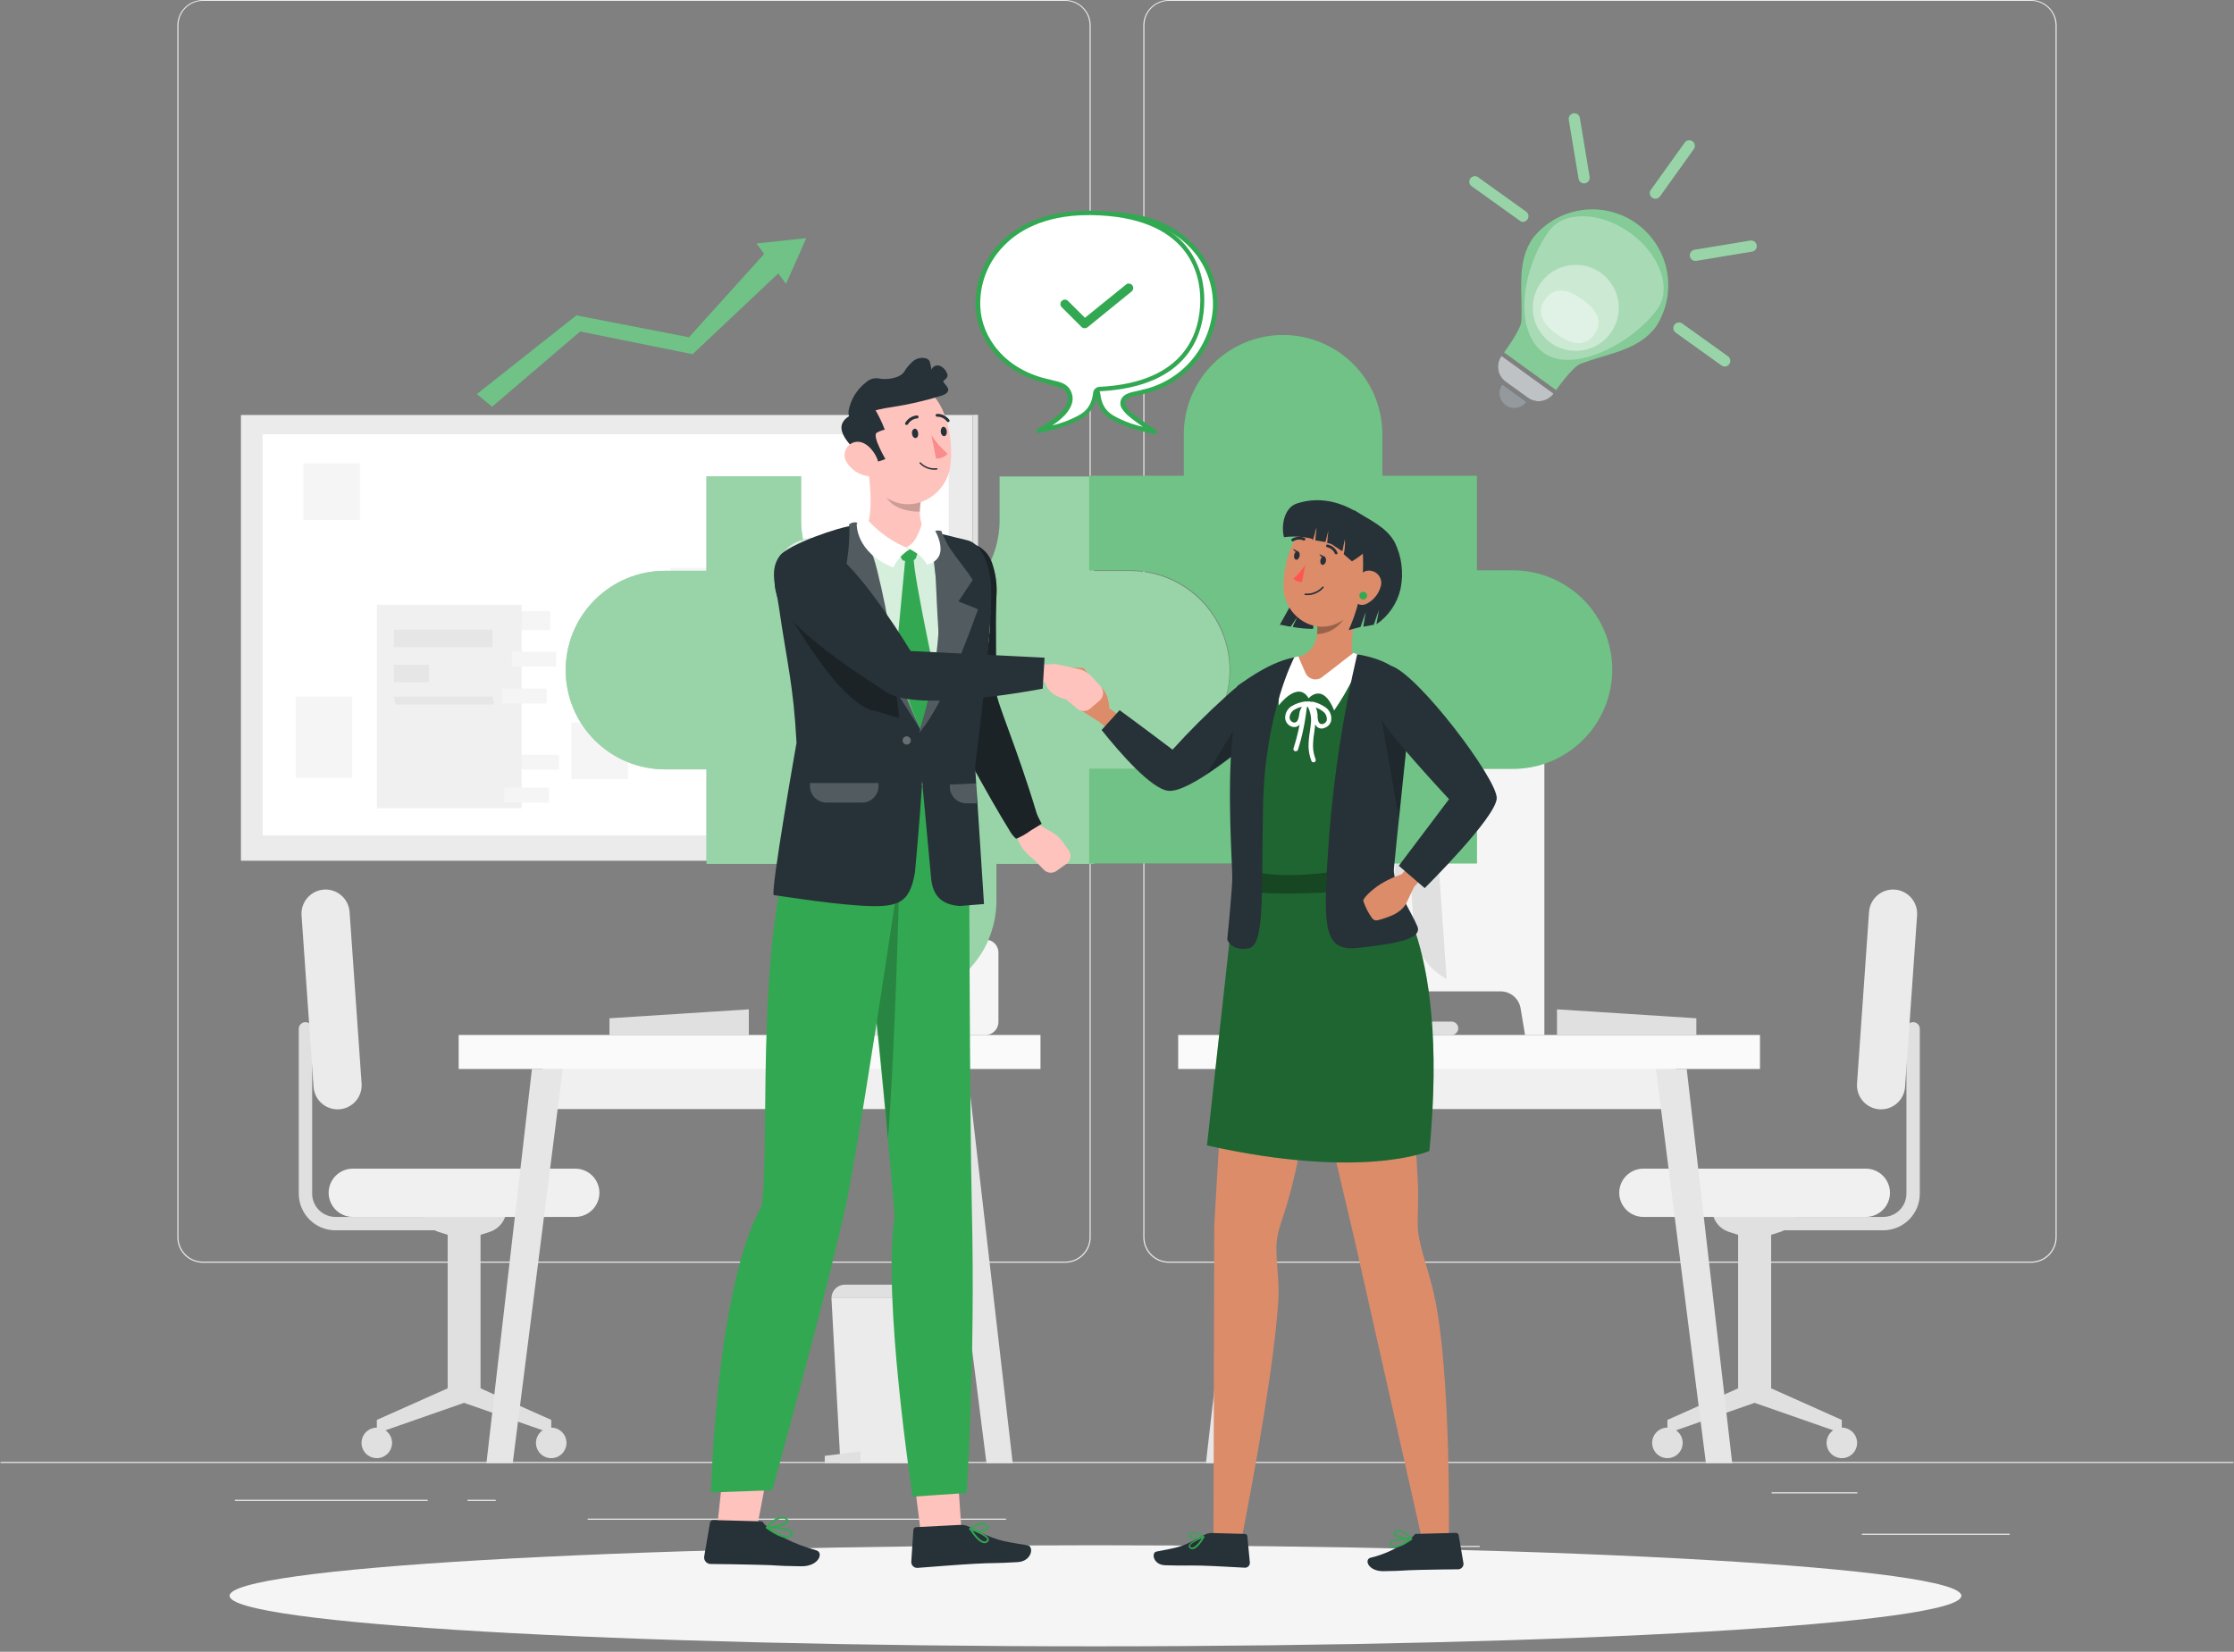 <svg width="357" height="264" viewBox="0 0 357 264" fill="none" xmlns="http://www.w3.org/2000/svg">
<rect x="0" y="0" width="357" height="264" fill="#808080" stroke="none"/>
<path d="M321.159 245.133H297.523V245.311H321.159V245.133Z" fill="#EBEBEB"/>
<path d="M236.463 247.074H230.261V247.252H236.463V247.074Z" fill="#EBEBEB"/>
<path d="M296.809 238.51H283.114V238.688H296.809V238.51Z" fill="#EBEBEB"/>
<path d="M68.348 239.709H37.525V239.887H68.348V239.709Z" fill="#EBEBEB"/>
<path d="M79.223 239.709H74.706V239.887H79.223V239.709Z" fill="#EBEBEB"/>
<path d="M160.766 242.72H93.911V242.899H160.766V242.72Z" fill="#EBEBEB"/>
<path d="M170.221 201.821H32.415C31.334 201.821 30.298 201.392 29.533 200.627C28.769 199.863 28.34 198.827 28.34 197.746V4.039C28.349 2.965 28.783 1.937 29.546 1.181C30.309 0.424 31.34 -4.11963e-05 32.415 2.99916e-09H170.221C170.756 2.99916e-09 171.286 0.105 171.781 0.31C172.275 0.515 172.724 0.815 173.103 1.194C173.481 1.572 173.781 2.021 173.986 2.516C174.191 3.01 174.296 3.54 174.296 4.075V197.746C174.296 198.281 174.191 198.811 173.986 199.305C173.781 199.8 173.481 200.249 173.103 200.627C172.724 201.006 172.275 201.306 171.781 201.511C171.286 201.716 170.756 201.821 170.221 201.821ZM32.415 0.143C31.382 0.145 30.392 0.556 29.662 1.286C28.931 2.016 28.52 3.006 28.518 4.039V197.746C28.52 198.779 28.931 199.769 29.662 200.499C30.392 201.23 31.382 201.641 32.415 201.643H170.221C171.254 201.641 172.244 201.23 172.974 200.499C173.705 199.769 174.116 198.779 174.118 197.746V4.039C174.116 3.006 173.705 2.016 172.974 1.286C172.244 0.556 171.254 0.145 170.221 0.143H32.415Z" fill="#EBEBEB"/>
<path d="M324.585 201.821H186.779C185.698 201.821 184.661 201.392 183.897 200.627C183.133 199.863 182.704 198.827 182.704 197.746V4.039C182.713 2.965 183.146 1.937 183.91 1.181C184.673 0.424 185.704 -4.11963e-05 186.779 2.99916e-09H324.585C325.666 2.99917e-09 326.702 0.429 327.466 1.194C328.231 1.958 328.66 2.994 328.66 4.075V197.746C328.66 198.827 328.231 199.863 327.466 200.627C326.702 201.392 325.666 201.821 324.585 201.821ZM186.779 0.143C185.746 0.145 184.756 0.556 184.025 1.286C183.295 2.016 182.884 3.006 182.882 4.039V197.746C182.884 198.779 183.295 199.769 184.025 200.499C184.756 201.23 185.746 201.641 186.779 201.643H324.585C325.618 201.641 326.608 201.23 327.338 200.499C328.068 199.769 328.48 198.779 328.481 197.746V4.039C328.48 3.006 328.068 2.016 327.338 1.286C326.608 0.556 325.618 0.145 324.585 0.143H186.779Z" fill="#EBEBEB"/>
<path d="M356.913 233.65H0.087V233.828H356.913V233.65Z" fill="#EBEBEB"/>
<path d="M282.907 196.64H300.927C301.697 196.641 302.46 196.49 303.171 196.196C303.883 195.902 304.53 195.47 305.075 194.926C305.619 194.382 306.052 193.736 306.347 193.025C306.641 192.313 306.793 191.551 306.793 190.781V164.44C306.793 164.156 306.68 163.884 306.48 163.683C306.279 163.482 306.007 163.369 305.723 163.369C305.439 163.369 305.167 163.482 304.966 163.683C304.765 163.884 304.652 164.156 304.652 164.44V190.781C304.65 191.768 304.257 192.713 303.559 193.41C302.86 194.107 301.914 194.499 300.927 194.499H282.907V196.64Z" fill="#E0E0E0"/>
<path d="M277.755 221.896V197.361L276.328 196.904C275.537 196.656 274.847 196.163 274.357 195.495C273.866 194.828 273.602 194.021 273.602 193.193H287.19C287.19 194.021 286.925 194.828 286.435 195.495C285.944 196.163 285.254 196.656 284.463 196.904L283.036 197.361V221.896L294.326 226.942V229.082L280.389 224.215L266.458 229.082V226.942L277.755 221.896Z" fill="#E0E0E0"/>
<path d="M262.618 194.499H298.165C299.187 194.499 300.168 194.093 300.892 193.371C301.616 192.648 302.024 191.668 302.026 190.645C302.026 189.621 301.619 188.639 300.895 187.915C300.171 187.191 299.189 186.784 298.165 186.784H262.618C261.594 186.784 260.612 187.191 259.888 187.915C259.164 188.639 258.757 189.621 258.757 190.645C258.759 191.668 259.166 192.648 259.89 193.371C260.614 194.093 261.595 194.499 262.618 194.499Z" fill="#F0F0F0"/>
<path d="M304.437 173.71L306.357 146.299C306.428 145.28 306.092 144.275 305.423 143.503C304.754 142.731 303.807 142.256 302.789 142.181C301.771 142.11 300.766 142.446 299.996 143.115C299.225 143.784 298.751 144.732 298.678 145.749L296.758 173.182C296.686 174.201 297.021 175.208 297.69 175.98C298.359 176.752 299.307 177.227 300.327 177.3C301.348 177.369 302.354 177.029 303.125 176.356C303.896 175.683 304.368 174.731 304.437 173.71Z" fill="#EBEBEB"/>
<path d="M291.893 230.617C291.893 231.1 292.036 231.572 292.305 231.973C292.573 232.375 292.955 232.688 293.401 232.872C293.848 233.057 294.339 233.105 294.812 233.01C295.286 232.915 295.721 232.682 296.062 232.34C296.403 231.998 296.635 231.562 296.728 231.088C296.822 230.615 296.772 230.124 296.586 229.678C296.401 229.232 296.087 228.851 295.684 228.584C295.282 228.317 294.809 228.175 294.326 228.176C293.68 228.178 293.061 228.436 292.605 228.893C292.149 229.351 291.893 229.971 291.893 230.617Z" fill="#E0E0E0"/>
<path d="M264.017 230.617C264.017 231.099 264.16 231.571 264.429 231.973C264.697 232.374 265.078 232.687 265.524 232.872C265.97 233.056 266.461 233.105 266.934 233.01C267.408 232.916 267.843 232.684 268.184 232.343C268.525 232.001 268.758 231.566 268.852 231.093C268.946 230.619 268.898 230.129 268.713 229.683C268.528 229.237 268.215 228.856 267.814 228.587C267.413 228.319 266.941 228.176 266.458 228.176C265.811 228.176 265.19 228.433 264.732 228.891C264.274 229.349 264.017 229.969 264.017 230.617Z" fill="#E0E0E0"/>
<path d="M71.636 196.64H53.61C52.84 196.641 52.077 196.49 51.365 196.196C50.654 195.902 50.007 195.47 49.462 194.926C48.917 194.382 48.485 193.736 48.19 193.025C47.895 192.313 47.743 191.551 47.743 190.781V164.44C47.743 164.156 47.856 163.884 48.057 163.683C48.258 163.482 48.53 163.369 48.814 163.369C49.098 163.369 49.37 163.482 49.571 163.683C49.772 163.884 49.884 164.156 49.884 164.44V190.781C49.886 191.768 50.28 192.713 50.978 193.41C51.676 194.107 52.623 194.499 53.61 194.499H71.629L71.636 196.64Z" fill="#E0E0E0"/>
<path d="M76.79 221.896V197.361L78.218 196.904C79.008 196.656 79.699 196.163 80.189 195.495C80.679 194.828 80.944 194.021 80.944 193.193H67.385C67.385 194.021 67.649 194.828 68.139 195.495C68.63 196.163 69.32 196.656 70.111 196.904L71.538 197.361V221.896L60.219 226.942V229.082L74.157 224.215L88.095 229.082V226.942L76.79 221.896Z" fill="#E0E0E0"/>
<path d="M91.927 194.499H56.38C55.357 194.499 54.376 194.093 53.652 193.371C52.928 192.648 52.521 191.668 52.519 190.645C52.519 189.621 52.926 188.639 53.65 187.915C54.374 187.191 55.356 186.784 56.38 186.784H91.927C92.951 186.784 93.933 187.191 94.657 187.915C95.381 188.639 95.788 189.621 95.788 190.645C95.786 191.668 95.378 192.648 94.654 193.371C93.931 194.093 92.95 194.499 91.927 194.499Z" fill="#F0F0F0"/>
<path d="M50.106 173.71L48.186 146.299C48.116 145.28 48.451 144.275 49.12 143.503C49.789 142.731 50.736 142.256 51.755 142.181C52.773 142.11 53.777 142.446 54.548 143.115C55.318 143.784 55.792 144.732 55.865 145.749L57.785 173.182C57.858 174.201 57.522 175.208 56.853 175.98C56.184 176.752 55.236 177.227 54.217 177.3C53.196 177.369 52.189 177.029 51.418 176.356C50.648 175.683 50.176 174.731 50.106 173.71Z" fill="#EBEBEB"/>
<path d="M62.652 230.617C62.652 231.1 62.509 231.572 62.24 231.973C61.972 232.375 61.59 232.688 61.144 232.872C60.697 233.057 60.206 233.105 59.732 233.01C59.259 232.915 58.824 232.682 58.483 232.34C58.142 231.998 57.91 231.562 57.816 231.088C57.723 230.615 57.773 230.124 57.958 229.678C58.144 229.232 58.458 228.851 58.86 228.584C59.263 228.317 59.735 228.175 60.218 228.176C60.864 228.178 61.483 228.436 61.94 228.893C62.396 229.351 62.652 229.971 62.652 230.617Z" fill="#E0E0E0"/>
<path d="M90.527 230.617C90.527 231.1 90.384 231.572 90.116 231.973C89.847 232.375 89.465 232.688 89.019 232.872C88.573 233.057 88.082 233.105 87.608 233.01C87.134 232.915 86.699 232.682 86.358 232.34C86.017 231.998 85.785 231.562 85.692 231.088C85.599 230.615 85.648 230.124 85.834 229.678C86.02 229.232 86.334 228.851 86.736 228.584C87.138 228.317 87.611 228.175 88.094 228.176C88.74 228.178 89.359 228.436 89.815 228.893C90.271 229.351 90.527 229.971 90.527 230.617Z" fill="#E0E0E0"/>
<path d="M148.22 233.857H134.297L132.87 207.466H149.648L148.22 233.857Z" fill="#EBEBEB"/>
<path d="M137.508 233.857H131.799V232.687L137.508 231.973V233.857Z" fill="#E0E0E0"/>
<path d="M134.968 205.325H147.5C148.067 205.325 148.612 205.551 149.013 205.952C149.415 206.354 149.64 206.898 149.64 207.466H132.87C132.87 206.898 133.095 206.354 133.497 205.952C133.898 205.551 134.443 205.325 135.011 205.325H134.968Z" fill="#E0E0E0"/>
<path d="M119.666 165.418H97.393V162.749L119.666 161.321V165.418Z" fill="#E0E0E0"/>
<path d="M152.616 168.136H86.724V177.257H152.616V168.136Z" fill="#F0F0F0"/>
<path d="M166.274 165.418H73.3V170.856H166.274V165.418Z" fill="#FAFAFA"/>
<path d="M157.64 233.857H161.836L154.571 170.856H149.647L157.64 233.857Z" fill="#E6E6E6"/>
<path d="M89.929 170.856H85.004L77.732 233.857H81.936L89.929 170.856Z" fill="#E6E6E6"/>
<path d="M142.232 164.062C140.329 154.608 138.426 145.154 136.523 135.701C136.244 134.345 134.182 134.923 134.453 136.265L139.891 163.277H128.116C127.832 163.277 127.56 163.389 127.359 163.59C127.158 163.791 127.045 164.063 127.045 164.347C127.045 164.631 127.158 164.903 127.359 165.104C127.56 165.305 127.832 165.417 128.116 165.417H141.197C141.361 165.414 141.522 165.373 141.668 165.299C141.814 165.225 141.941 165.118 142.041 164.988C142.14 164.858 142.209 164.707 142.242 164.547C142.275 164.386 142.272 164.22 142.232 164.062Z" fill="#E0E0E0"/>
<path d="M128.9 156.454L132.569 104.008C133.922 104.977 135.005 106.277 135.713 107.784C136.422 109.29 136.732 110.954 136.615 112.614L134.11 148.497C133.993 150.158 133.452 151.761 132.541 153.153C131.629 154.546 130.376 155.683 128.9 156.454Z" fill="#FAFAFA"/>
<path d="M157.483 150.174H151.517C150.374 150.174 149.448 151.101 149.448 152.244V163.348C149.448 164.491 150.374 165.418 151.517 165.418H157.483C158.626 165.418 159.553 164.491 159.553 163.348V152.244C159.553 151.101 158.626 150.174 157.483 150.174Z" fill="#F5F5F5"/>
<path d="M153.444 144.493C151.867 144.493 150.589 144.886 150.589 145.371C150.589 145.856 151.874 145.2 153.444 145.2C153.651 145.2 153.851 145.2 154.051 145.2V148.661H154.95V145.335C155.763 145.492 156.299 145.649 156.299 145.335C156.299 144.871 155.021 144.493 153.444 144.493Z" fill="#E0E0E0"/>
<path d="M156.106 147.562H152.887V150.781H156.106V147.562Z" fill="#F0F0F0"/>
<path d="M201.929 177.257H267.821V168.137H201.929V177.257Z" fill="#F0F0F0"/>
<path d="M188.276 170.856H281.25V165.418H188.276V170.856Z" fill="#FAFAFA"/>
<path d="M196.906 233.857H192.709L199.974 170.856H204.899L196.906 233.857Z" fill="#E6E6E6"/>
<path d="M264.624 170.856H269.541L276.813 233.857H272.61L264.624 170.856Z" fill="#E6E6E6"/>
<path d="M248.809 165.418H271.082V162.749L248.809 161.321V165.418Z" fill="#E0E0E0"/>
<path d="M204 117.546V165.418H207.09L207.803 161.136C207.934 160.385 208.326 159.704 208.909 159.213C209.493 158.722 210.231 158.453 210.993 158.452H239.803C240.566 158.453 241.304 158.722 241.887 159.213C242.471 159.704 242.862 160.385 242.993 161.136L243.707 165.418H246.797V117.546H204Z" fill="#F5F5F5"/>
<path d="M217.844 164.062C219.747 154.608 221.65 145.154 223.553 135.701C223.832 134.345 225.894 134.923 225.623 136.265L220.185 163.277H231.96C232.244 163.277 232.516 163.389 232.717 163.59C232.918 163.791 233.031 164.063 233.031 164.347C233.031 164.631 232.918 164.903 232.717 165.104C232.516 165.305 232.244 165.417 231.96 165.417H218.879C218.715 165.414 218.554 165.373 218.408 165.299C218.262 165.225 218.135 165.118 218.036 164.988C217.936 164.858 217.867 164.707 217.834 164.547C217.801 164.386 217.805 164.22 217.844 164.062Z" fill="#E0E0E0"/>
<path d="M231.175 156.454L227.506 104.008C226.153 104.977 225.07 106.277 224.361 107.784C223.653 109.29 223.343 110.954 223.46 112.614L225.965 148.497C226.081 150.158 226.621 151.761 227.533 153.155C228.445 154.548 229.699 155.684 231.175 156.454Z" fill="#E0E0E0"/>
<path d="M155.421 66.327H38.503V137.571H155.421V66.327Z" fill="#EBEBEB"/>
<path d="M156.291 66.298H155.435V137.542H156.291V66.298Z" fill="#E0E0E0"/>
<path d="M42.748 69.417H42.042V133.525H42.748V69.417Z" fill="#E0E0E0"/>
<path d="M151.609 69.417H41.971V133.525H151.609V69.417Z" fill="white"/>
<path d="M80.808 97.656V100.711H87.93V97.656H80.808Z" fill="#F5F5F5"/>
<path d="M82.2 120.643V123.02H89.322V120.643H82.2Z" fill="#F5F5F5"/>
<path d="M83.356 96.657H60.219V129.171H83.356V96.657Z" fill="#F0F0F0"/>
<path d="M80.6 125.896V128.272H87.722V125.896H80.6Z" fill="#F5F5F5"/>
<path d="M81.785 104.158V106.534H88.908V104.158H81.785Z" fill="#F5F5F5"/>
<path d="M80.223 110.06V112.436H87.345V110.06H80.223Z" fill="#F5F5F5"/>
<path d="M78.718 100.654H62.946V103.451H78.718V100.654Z" fill="#E6E6E6"/>
<path d="M78.968 112.607H63.196L62.946 111.337H78.711L78.968 112.607Z" fill="#E6E6E6"/>
<path d="M68.541 106.249H62.946V109.046H68.541V106.249Z" fill="#E6E6E6"/>
<path d="M116.191 90.784H107.156V103.758H116.191V90.784Z" fill="#F5F5F5"/>
<path d="M56.287 111.344H47.252V124.318H56.287V111.344Z" fill="#F5F5F5"/>
<path d="M57.514 74.063H48.479V83.098H57.514V74.063Z" fill="#F5F5F5"/>
<path d="M100.348 115.483H91.313V124.518H100.348V115.483Z" fill="#F5F5F5"/>
<path d="M144.722 91.904H121.586V124.418H144.722V91.904Z" fill="#F5F5F5"/>
<path d="M141.376 96.607H124.755V96.964H141.376V96.607Z" fill="#E0E0E0"/>
<path d="M133.24 96.957H132.883V121.035H133.24V96.957Z" fill="#E0E0E0"/>
<path d="M140.877 96.957H140.52V121.035H140.877V96.957Z" fill="#E0E0E0"/>
<path d="M126.461 96.957H126.104V121.035H126.461V96.957Z" fill="#E0E0E0"/>
<path d="M125.268 96.957H124.911V121.035H125.268V96.957Z" fill="#E0E0E0"/>
<path d="M140.519 98.227H125.09V98.584H140.519V98.227Z" fill="#E0E0E0"/>
<path d="M175.061 263.131C251.481 263.131 313.431 259.514 313.431 255.052C313.431 250.591 251.481 246.974 175.061 246.974C98.641 246.974 36.691 250.591 36.691 255.052C36.691 259.514 98.641 263.131 175.061 263.131Z" fill="#F5F5F5"/>
<path d="M196.483 107.098C196.483 111.302 194.815 115.334 191.844 118.308C188.874 121.283 184.844 122.957 180.64 122.962H174.874V138.077H159.231V144.279C159.143 148.427 157.433 152.376 154.468 155.279C151.503 158.182 147.519 159.807 143.37 159.807C139.221 159.807 135.236 158.182 132.271 155.279C129.307 152.376 127.597 148.427 127.509 144.279V138.077H112.9V122.962H106.263C102.056 122.962 98.021 121.291 95.046 118.316C92.07 115.341 90.399 111.305 90.399 107.098C90.399 102.89 92.07 98.855 95.046 95.88C98.021 92.905 102.056 91.233 106.263 91.233H112.9V76.118H128.016V82.784C127.971 84.895 128.348 86.994 129.125 88.957C129.902 90.921 131.063 92.71 132.54 94.218C134.018 95.727 135.781 96.926 137.728 97.745C139.674 98.563 141.765 98.985 143.876 98.985C145.988 98.985 148.079 98.563 150.025 97.745C151.972 96.926 153.735 95.727 155.213 94.218C156.69 92.71 157.851 90.921 158.628 88.957C159.405 86.994 159.782 84.895 159.737 82.784V76.147H174.853V91.262H180.64C184.839 91.267 188.865 92.938 191.834 95.906C194.804 98.874 196.476 102.899 196.483 107.098Z" fill="#33A852"/>
<g opacity="0.5">
<path d="M196.483 107.098C196.483 111.302 194.815 115.334 191.844 118.308C188.874 121.283 184.844 122.957 180.64 122.962H174.874V138.077H159.231V144.279C159.143 148.427 157.433 152.376 154.468 155.279C151.503 158.182 147.519 159.807 143.37 159.807C139.221 159.807 135.236 158.182 132.271 155.279C129.307 152.376 127.597 148.427 127.509 144.279V138.077H112.9V122.962H106.263C102.056 122.962 98.021 121.291 95.046 118.316C92.07 115.341 90.399 111.305 90.399 107.098C90.399 102.89 92.07 98.855 95.046 95.88C98.021 92.905 102.056 91.233 106.263 91.233H112.9V76.118H128.016V82.784C127.971 84.895 128.348 86.994 129.125 88.957C129.902 90.921 131.063 92.71 132.54 94.218C134.018 95.727 135.781 96.926 137.728 97.745C139.674 98.563 141.765 98.985 143.876 98.985C145.988 98.985 148.079 98.563 150.025 97.745C151.972 96.926 153.735 95.727 155.213 94.218C156.69 92.71 157.851 90.921 158.628 88.957C159.405 86.994 159.782 84.895 159.737 82.784V76.147H174.853V91.262H180.64C184.839 91.267 188.865 92.938 191.834 95.906C194.804 98.874 196.476 102.899 196.483 107.098Z" fill="white"/>
</g>
<path d="M180.698 122.884H174.061V137.999H236.021V122.884H241.78C245.987 122.884 250.022 121.213 252.998 118.237C255.973 115.262 257.644 111.227 257.644 107.019C257.644 102.812 255.973 98.777 252.998 95.802C250.022 92.826 245.987 91.155 241.78 91.155H236.021V76.04H220.905V69.403C220.905 65.195 219.234 61.16 216.259 58.185C213.284 55.21 209.248 53.538 205.041 53.538C200.833 53.538 196.798 55.21 193.823 58.185C190.848 61.16 189.176 65.195 189.176 69.403V76.04H174.061V91.155H180.698C184.906 91.155 188.941 92.826 191.916 95.802C194.891 98.777 196.563 102.812 196.563 107.019C196.563 111.227 194.891 115.262 191.916 118.237C188.941 121.213 184.906 122.884 180.698 122.884Z" fill="#33A852"/>
<g opacity="0.3">
<path d="M180.698 122.884H174.061V137.999H236.02V122.884H241.78C245.987 122.884 250.022 121.213 252.997 118.237C255.973 115.262 257.644 111.227 257.644 107.019C257.644 102.812 255.973 98.777 252.997 95.802C250.022 92.826 245.987 91.155 241.78 91.155H236.02V76.04H220.905V69.403C220.905 65.195 219.234 61.16 216.259 58.185C213.283 55.21 209.248 53.538 205.041 53.538C200.833 53.538 196.798 55.21 193.823 58.185C190.848 61.16 189.176 65.195 189.176 69.403V76.04H174.061V91.155H180.698C184.906 91.155 188.941 92.826 191.916 95.802C194.891 98.777 196.563 102.812 196.563 107.019C196.563 111.227 194.891 115.262 191.916 118.237C188.941 121.213 184.906 122.884 180.698 122.884Z" fill="white"/>
</g>
<path d="M184.48 69.032L183.145 68.696C181.709 68.401 180.309 67.948 178.97 67.347L178.792 67.262C177.479 66.627 175.838 65.835 175.488 63.073C175.482 62.898 175.415 62.732 175.299 62.602C175.183 62.471 175.025 62.386 174.853 62.359C162.621 61.767 158.36 55.294 158.353 48.086C158.353 41.021 162.999 34.348 176.194 34.191C188.426 34.041 194.549 41.57 194.178 49.328C193.936 54.281 190.053 61.067 182.667 62.609C181.761 62.916 180.148 62.973 179.584 63.786C179.458 63.983 179.392 64.213 179.392 64.447C179.392 64.68 179.458 64.909 179.584 65.107C179.849 65.512 180.174 65.875 180.548 66.184C181.861 67.312 184.48 69.032 184.48 69.032Z" fill="white"/>
<path d="M184.481 69.388H184.395L183.061 69.06C181.599 68.756 180.176 68.294 178.814 67.683L178.643 67.597C177.323 66.962 175.51 66.091 175.139 63.13C175.139 63.065 175.075 62.716 174.832 62.701C160.195 61.988 158.004 53.245 157.997 48.1C157.997 43.882 159.76 34.048 176.195 33.827C183.953 33.748 188.327 36.596 190.668 39.022C191.99 40.383 193.016 42.002 193.683 43.778C194.35 45.553 194.643 47.448 194.543 49.342C194.299 52.571 193.024 55.637 190.907 58.088C188.79 60.539 185.942 62.246 182.782 62.958C182.483 63.055 182.178 63.131 181.869 63.187C181.105 63.344 180.242 63.522 179.92 63.993C179.833 64.131 179.786 64.29 179.786 64.453C179.786 64.617 179.833 64.776 179.92 64.914C180.167 65.289 180.467 65.626 180.813 65.913C182.09 67.012 184.681 68.71 184.709 68.732C184.779 68.777 184.83 68.846 184.854 68.926C184.877 69.006 184.871 69.091 184.838 69.167C184.809 69.237 184.759 69.296 184.695 69.336C184.631 69.376 184.556 69.394 184.481 69.388ZM176.566 34.541H176.202C160.402 34.733 158.704 44.068 158.711 48.1C158.711 52.996 160.816 61.31 174.868 61.988C175.131 62.015 175.375 62.138 175.555 62.332C175.735 62.526 175.838 62.779 175.846 63.044C176.174 65.613 177.644 66.327 178.95 66.955L179.128 67.04C180.253 67.557 181.43 67.952 182.639 68.218C181.847 67.668 180.941 67.005 180.32 66.469C179.92 66.136 179.574 65.744 179.292 65.306C179.125 65.053 179.035 64.757 179.035 64.453C179.035 64.15 179.125 63.853 179.292 63.601C179.771 62.887 180.784 62.687 181.683 62.502C182.004 62.43 182.318 62.366 182.554 62.288C185.574 61.623 188.301 60.004 190.33 57.67C192.359 55.336 193.584 52.411 193.822 49.328C193.918 47.53 193.641 45.733 193.008 44.048C192.376 42.363 191.402 40.827 190.147 39.536C187.949 37.238 183.81 34.541 176.566 34.541Z" fill="#33A852"/>
<path d="M169.936 66.034C170.785 65.071 171.184 64.108 170.97 63.223C170.528 61.36 168.879 61.389 167.816 61.032C160.43 59.483 156.547 54.131 156.305 49.178C155.934 41.42 162.057 33.884 174.289 34.034C187.491 34.198 192.13 40.871 192.13 47.929C192.13 55.115 187.848 61.588 175.63 62.202C175.224 62.202 175.038 62.595 174.988 62.916C174.646 65.677 173.004 66.484 171.691 67.105L171.513 67.191C170.173 67.788 168.774 68.24 167.338 68.539L166.003 68.868C166.003 68.868 168.772 67.333 169.936 66.034Z" fill="white"/>
<path d="M165.983 69.224C165.911 69.225 165.841 69.205 165.781 69.165C165.721 69.126 165.675 69.069 165.647 69.003C165.616 68.923 165.614 68.834 165.643 68.752C165.672 68.671 165.729 68.603 165.804 68.561C165.804 68.561 168.559 67.026 169.644 65.791C170.45 64.864 170.771 64.029 170.6 63.301C170.293 62.009 169.358 61.788 168.374 61.552C168.131 61.495 167.888 61.438 167.66 61.367C159.881 59.74 156.142 54.073 155.906 49.192C155.807 47.297 156.1 45.401 156.767 43.624C157.433 41.848 158.46 40.227 159.781 38.865C162.122 36.446 166.497 33.57 174.254 33.67C190.668 33.877 192.459 43.704 192.452 47.943C192.452 53.089 190.254 61.838 175.617 62.544C175.375 62.544 175.317 62.901 175.31 62.973C174.939 65.927 173.126 66.805 171.806 67.44L171.635 67.526C170.261 68.136 168.825 68.598 167.353 68.903L166.011 69.231L165.983 69.224ZM173.897 34.384C166.647 34.384 162.479 37.081 160.338 39.379C159.083 40.67 158.109 42.206 157.477 43.891C156.844 45.576 156.567 47.373 156.663 49.17C156.884 53.781 160.445 59.162 167.888 60.689C168.124 60.767 168.345 60.817 168.602 60.874C169.587 61.11 170.943 61.431 171.349 63.144C171.578 64.114 171.207 65.163 170.236 66.277C169.61 66.928 168.911 67.505 168.152 67.997C169.267 67.735 170.352 67.362 171.392 66.883L171.571 66.798C172.87 66.17 174.347 65.456 174.675 62.887C174.679 62.621 174.781 62.367 174.962 62.172C175.142 61.977 175.388 61.855 175.653 61.831C189.698 61.153 191.803 52.839 191.81 47.936C191.81 43.932 190.119 34.598 174.311 34.377L173.897 34.384Z" fill="#33A852"/>
<path d="M170.215 48.635L173.327 51.747L180.356 46.052" fill="white"/>
<path d="M173.326 52.461C173.232 52.461 173.139 52.443 173.052 52.408C172.965 52.372 172.886 52.32 172.819 52.254L169.708 49.142C169.633 49.078 169.572 48.999 169.529 48.911C169.487 48.822 169.463 48.726 169.459 48.628C169.455 48.529 169.472 48.431 169.507 48.34C169.543 48.248 169.598 48.165 169.667 48.096C169.737 48.026 169.82 47.971 169.912 47.936C170.003 47.9 170.101 47.883 170.199 47.887C170.298 47.891 170.394 47.915 170.483 47.958C170.571 48.001 170.65 48.061 170.714 48.136L173.376 50.791L179.906 45.503C179.978 45.438 180.062 45.389 180.154 45.357C180.245 45.326 180.342 45.314 180.439 45.322C180.535 45.329 180.629 45.356 180.714 45.401C180.8 45.446 180.876 45.508 180.937 45.583C180.998 45.658 181.043 45.745 181.069 45.838C181.096 45.931 181.103 46.028 181.091 46.124C181.078 46.22 181.047 46.312 180.998 46.396C180.949 46.479 180.883 46.551 180.805 46.609L173.776 52.318C173.646 52.415 173.488 52.465 173.326 52.461Z" fill="#33A852"/>
<path d="M264.224 31.708C264.409 31.774 264.61 31.779 264.798 31.721C264.986 31.663 265.15 31.546 265.266 31.387L270.675 23.836C270.745 23.741 270.795 23.633 270.822 23.518C270.85 23.404 270.854 23.285 270.835 23.168C270.815 23.052 270.773 22.941 270.71 22.841C270.647 22.741 270.565 22.655 270.468 22.587C270.275 22.45 270.035 22.395 269.801 22.434C269.567 22.473 269.358 22.602 269.219 22.794L263.81 30.345C263.74 30.44 263.69 30.548 263.663 30.663C263.635 30.777 263.631 30.896 263.65 31.013C263.67 31.129 263.712 31.24 263.775 31.34C263.838 31.44 263.92 31.526 264.017 31.594C264.08 31.641 264.15 31.68 264.224 31.708Z" fill="#33A852"/>
<path d="M270.618 41.649C270.764 41.702 270.922 41.717 271.075 41.692L280.046 40.207C280.267 40.154 280.46 40.02 280.586 39.83C280.711 39.641 280.761 39.41 280.724 39.186C280.687 38.962 280.566 38.76 280.386 38.621C280.206 38.482 279.98 38.416 279.753 38.438L270.782 39.922C270.588 39.956 270.41 40.052 270.276 40.197C270.142 40.342 270.06 40.526 270.041 40.723C270.022 40.919 270.069 41.116 270.173 41.283C270.277 41.451 270.434 41.579 270.618 41.649Z" fill="#33A852"/>
<path d="M243.057 35.404C243.26 35.476 243.482 35.472 243.683 35.394C243.883 35.316 244.049 35.169 244.15 34.979C244.251 34.789 244.281 34.569 244.233 34.359C244.186 34.149 244.065 33.963 243.892 33.834L236.113 28.261C235.924 28.159 235.704 28.129 235.494 28.177C235.284 28.225 235.098 28.347 234.971 28.521C234.844 28.695 234.784 28.909 234.803 29.123C234.821 29.338 234.917 29.538 235.071 29.688L242.85 35.262C242.912 35.319 242.982 35.367 243.057 35.404Z" fill="#33A852"/>
<path d="M275.3 58.519C275.504 58.595 275.728 58.594 275.931 58.518C276.134 58.441 276.303 58.293 276.405 58.102C276.508 57.91 276.538 57.688 276.489 57.476C276.441 57.264 276.318 57.077 276.142 56.949L268.827 51.704C268.731 51.635 268.622 51.586 268.507 51.559C268.392 51.532 268.273 51.528 268.156 51.547C268.039 51.567 267.928 51.609 267.827 51.671C267.727 51.733 267.64 51.815 267.571 51.911C267.502 52.007 267.453 52.116 267.426 52.231C267.399 52.346 267.395 52.465 267.414 52.582C267.434 52.699 267.476 52.81 267.538 52.911C267.6 53.011 267.682 53.098 267.778 53.167L275.093 58.405C275.157 58.451 275.227 58.49 275.3 58.519Z" fill="#33A852"/>
<path d="M252.828 29.26C252.975 29.314 253.134 29.329 253.288 29.303C253.443 29.277 253.588 29.21 253.709 29.111C253.831 29.011 253.924 28.882 253.979 28.735C254.035 28.589 254.051 28.43 254.027 28.275L252.478 18.919C252.467 18.796 252.43 18.677 252.37 18.569C252.311 18.461 252.23 18.366 252.132 18.291C252.034 18.215 251.922 18.161 251.802 18.131C251.683 18.1 251.558 18.095 251.436 18.115C251.314 18.136 251.198 18.18 251.094 18.247C250.991 18.315 250.902 18.402 250.834 18.505C250.765 18.608 250.719 18.724 250.697 18.845C250.676 18.967 250.68 19.092 250.708 19.212L252.257 28.546C252.279 28.706 252.344 28.856 252.444 28.982C252.545 29.107 252.677 29.203 252.828 29.26Z" fill="#33A852"/>
<g opacity="0.5">
<path d="M264.224 31.708C264.409 31.774 264.61 31.779 264.798 31.721C264.986 31.663 265.15 31.546 265.266 31.387L270.675 23.836C270.745 23.741 270.795 23.633 270.822 23.518C270.85 23.404 270.854 23.285 270.835 23.168C270.815 23.052 270.773 22.941 270.71 22.841C270.647 22.741 270.565 22.655 270.468 22.587C270.275 22.45 270.035 22.395 269.801 22.434C269.567 22.473 269.358 22.602 269.219 22.794L263.81 30.345C263.74 30.44 263.69 30.548 263.663 30.663C263.635 30.777 263.631 30.896 263.65 31.013C263.67 31.129 263.712 31.24 263.775 31.34C263.838 31.44 263.92 31.526 264.017 31.594C264.08 31.641 264.15 31.68 264.224 31.708Z" fill="white"/>
<path d="M270.618 41.649C270.764 41.702 270.922 41.717 271.075 41.692L280.046 40.207C280.267 40.154 280.46 40.02 280.586 39.83C280.711 39.641 280.761 39.41 280.724 39.186C280.687 38.962 280.566 38.76 280.386 38.621C280.206 38.482 279.98 38.416 279.753 38.438L270.782 39.922C270.588 39.956 270.41 40.052 270.276 40.197C270.142 40.342 270.06 40.526 270.041 40.723C270.022 40.919 270.069 41.116 270.173 41.283C270.277 41.451 270.434 41.579 270.618 41.649Z" fill="white"/>
<path d="M243.057 35.404C243.26 35.476 243.482 35.472 243.683 35.394C243.883 35.316 244.049 35.169 244.15 34.979C244.251 34.789 244.281 34.569 244.233 34.359C244.186 34.149 244.065 33.963 243.892 33.834L236.113 28.261C235.924 28.159 235.704 28.129 235.494 28.177C235.284 28.225 235.098 28.347 234.971 28.521C234.844 28.695 234.784 28.909 234.803 29.123C234.821 29.338 234.917 29.538 235.071 29.688L242.85 35.262C242.912 35.319 242.982 35.367 243.057 35.404Z" fill="white"/>
<path d="M275.3 58.519C275.504 58.595 275.728 58.594 275.931 58.518C276.134 58.441 276.303 58.293 276.405 58.102C276.508 57.91 276.538 57.688 276.489 57.476C276.441 57.264 276.318 57.077 276.142 56.949L268.827 51.704C268.731 51.635 268.622 51.586 268.507 51.559C268.392 51.532 268.273 51.528 268.156 51.547C268.039 51.567 267.928 51.609 267.827 51.671C267.727 51.733 267.64 51.815 267.571 51.911C267.502 52.007 267.453 52.116 267.426 52.231C267.399 52.346 267.395 52.465 267.414 52.582C267.434 52.699 267.476 52.81 267.538 52.911C267.6 53.011 267.682 53.098 267.778 53.167L275.093 58.405C275.157 58.451 275.227 58.49 275.3 58.519Z" fill="white"/>
<path d="M252.828 29.26C252.975 29.314 253.134 29.329 253.288 29.303C253.443 29.277 253.588 29.21 253.709 29.111C253.831 29.011 253.924 28.882 253.979 28.735C254.035 28.589 254.051 28.43 254.027 28.275L252.478 18.919C252.467 18.796 252.43 18.677 252.37 18.569C252.311 18.461 252.23 18.366 252.132 18.291C252.034 18.215 251.922 18.161 251.802 18.131C251.683 18.1 251.558 18.095 251.436 18.115C251.314 18.136 251.198 18.18 251.094 18.247C250.991 18.315 250.902 18.402 250.834 18.505C250.765 18.608 250.719 18.724 250.697 18.845C250.676 18.967 250.68 19.092 250.708 19.212L252.257 28.546C252.279 28.706 252.344 28.856 252.444 28.982C252.545 29.107 252.677 29.203 252.828 29.26Z" fill="white"/>
</g>
<path d="M245.033 37.959C246.986 35.546 249.791 33.974 252.868 33.565C255.946 33.157 259.063 33.944 261.578 35.765C264.093 37.586 265.814 40.301 266.387 43.353C266.96 46.404 266.341 49.559 264.659 52.168C261.804 56.1 256.758 56.493 252.526 58.177C251.213 58.698 248.673 62.352 248.673 62.352L240.352 56.322C240.352 56.322 243.028 52.753 243.113 51.362C243.392 46.816 242.186 41.892 245.033 37.959Z" fill="#33A852"/>
<path opacity="0.4" d="M245.033 37.959C246.986 35.546 249.791 33.974 252.868 33.565C255.946 33.157 259.063 33.944 261.578 35.765C264.093 37.586 265.814 40.301 266.387 43.353C266.96 46.404 266.341 49.559 264.659 52.168C261.804 56.1 256.758 56.493 252.526 58.177C251.213 58.698 248.673 62.352 248.673 62.352L240.352 56.322C240.352 56.322 243.028 52.753 243.113 51.362C243.392 46.816 242.186 41.892 245.033 37.959Z" fill="white"/>
<path d="M240.587 60.996L244.156 63.565C244.469 63.793 244.824 63.956 245.201 64.046C245.577 64.136 245.968 64.151 246.351 64.09C246.733 64.029 247.1 63.894 247.43 63.691C247.759 63.488 248.046 63.222 248.273 62.909L239.945 56.886C239.488 57.517 239.3 58.303 239.42 59.073C239.54 59.843 239.96 60.534 240.587 60.996Z" fill="#263238"/>
<path d="M240.588 64.786C241.104 65.159 241.747 65.312 242.375 65.211C243.004 65.111 243.568 64.765 243.942 64.25L240.052 61.431C239.68 61.947 239.526 62.59 239.627 63.219C239.727 63.848 240.073 64.411 240.588 64.786Z" fill="#263238"/>
<path opacity="0.5" d="M240.588 64.786C241.104 65.159 241.747 65.312 242.375 65.211C243.004 65.111 243.568 64.765 243.942 64.25L240.052 61.431C239.68 61.947 239.526 62.59 239.627 63.219C239.727 63.848 240.073 64.411 240.588 64.786Z" fill="white"/>
<g opacity="0.7">
<path d="M240.587 60.996L244.156 63.565C244.469 63.793 244.824 63.956 245.201 64.046C245.577 64.136 245.968 64.151 246.351 64.09C246.733 64.029 247.1 63.894 247.43 63.691C247.759 63.488 248.046 63.222 248.273 62.909L239.945 56.886C239.488 57.517 239.3 58.303 239.42 59.073C239.54 59.843 239.96 60.534 240.587 60.996Z" fill="white"/>
</g>
<path opacity="0.3" d="M247.51 36.974C243.064 43.176 241.915 52.982 246.704 56.407C251.492 59.833 260.977 54.766 264.845 49.399C267.214 46.095 265.259 40.628 260.47 37.203C255.681 33.777 249.865 33.67 247.51 36.974Z" fill="white"/>
<path opacity="0.4" d="M246.232 45.196C245.439 46.3 244.991 47.615 244.946 48.973C244.9 50.332 245.258 51.674 245.975 52.829C246.692 53.984 247.736 54.901 248.974 55.463C250.212 56.025 251.588 56.207 252.93 55.986C254.272 55.766 255.518 55.152 256.51 54.223C257.503 53.294 258.198 52.091 258.507 50.767C258.816 49.443 258.725 48.057 258.246 46.785C257.767 45.512 256.922 44.41 255.817 43.618C254.336 42.558 252.495 42.128 250.698 42.424C248.901 42.719 247.295 43.716 246.232 45.196Z" fill="white"/>
<path opacity="0.4" d="M246.932 47.815C245.376 49.956 246.661 51.897 248.83 53.453C251 55.008 253.219 55.594 254.775 53.453C256.331 51.312 255.018 49.399 252.855 47.843C250.693 46.288 248.481 45.674 246.932 47.815Z" fill="white"/>
<path d="M76.205 62.98L78.638 65.007L92.712 52.982L110.681 56.614L124.376 43.697L125.604 45.381L128.851 38.059L120.887 38.908L122.114 40.593L110.096 53.902L92.105 50.405L76.205 62.98Z" fill="#33A852"/>
<g opacity="0.3">
<path d="M76.205 62.98L78.638 65.007L92.712 52.982L110.681 56.614L124.376 43.697L125.604 45.381L128.851 38.059L120.887 38.908L122.114 40.593L110.096 53.902L92.105 50.405L76.205 62.98Z" fill="white"/>
</g>
<path d="M209.258 168.222C209.672 174.688 208.073 183.009 206.546 189.211C205.283 194.335 204.405 195.748 204.07 198.017C203.706 200.601 204.491 204.44 204.291 207.687C203.527 220.533 198.303 246.51 198.303 246.51L193.921 246.231L194.036 195.94L196.89 147.212L214.182 151.822C215.909 161.285 209.258 168.222 209.258 168.222Z" fill="#DD8C6A"/>
<path d="M231.51 247.402L227.528 247.288L216.473 198.188L205.297 150.681L223.217 150.145C227.499 158.709 223.153 167.273 223.153 167.273C225.387 173.36 226.236 181.789 226.543 188.176C226.8 193.443 226.336 195.055 226.678 197.318C227.078 199.901 228.334 203.334 229.083 206.524C232.024 219.184 231.51 247.402 231.51 247.402Z" fill="#DD8C6A"/>
<path d="M173.148 106.755L175.232 109.496C177.308 110.138 177.266 113.228 177.266 113.228C177.715 113.578 181.94 116.247 182.925 117.11L180.434 119.794C179.357 118.145 175.61 115.355 175.61 115.355C175.61 115.355 170.514 112.236 169.679 111.123C168.844 110.009 170.236 106.698 170.236 106.698L173.148 106.755Z" fill="#DD8C6A"/>
<path d="M178.914 113.506C182.332 115.997 187.378 119.815 187.378 119.815C190.065 116.846 192.899 114.014 195.87 111.33C197.712 109.582 199.82 108.136 202.115 107.048L201.237 117.317C198.532 119.644 190.054 126.68 186.743 126.395C184.009 126.159 178.935 120.3 176.038 116.675L178.914 113.506Z" fill="#263238"/>
<path opacity="0.2" d="M192.881 123.683C194.686 120.636 199.639 112.636 199.639 112.636L200.824 115.326L200.024 118.281C198.768 119.337 194.693 122.363 192.881 123.683Z" fill="black"/>
<path d="M225.395 112.243C224.669 121.647 223.319 130.993 221.355 140.218C221.355 140.218 231.81 148.782 228.421 183.958C228.421 183.958 217.844 188.64 192.881 183.073L197.626 140.061C197.626 140.061 196.527 112.108 199.496 108.989C202.122 106.22 213.577 102.566 222.333 106.905C223.316 107.39 224.132 108.157 224.677 109.108C225.223 110.058 225.472 111.15 225.395 112.243Z" fill="#33A852"/>
<path opacity="0.4" d="M225.395 112.243C224.669 121.647 223.319 130.993 221.355 140.218C221.355 140.218 231.81 148.782 228.421 183.958C228.421 183.958 217.844 188.64 192.881 183.073L197.626 140.061C197.626 140.061 196.527 112.108 199.496 108.989C202.122 106.22 213.577 102.566 222.333 106.905C223.316 107.39 224.132 108.157 224.677 109.108C225.223 110.058 225.472 111.15 225.395 112.243Z" fill="black"/>
<path opacity="0.3" d="M213.24 139.276C213.24 139.276 205.582 140.604 200.201 139.276V142.559C200.201 142.559 204.205 143.137 213.24 142.559V139.276Z" fill="black"/>
<path d="M217.693 94.915C216.68 97.77 215.36 102.873 216.445 105.806C216.574 106.147 216.583 106.521 216.47 106.868C216.357 107.215 216.129 107.512 215.824 107.711C213.618 109.303 210.029 110.566 207.331 110.302C203.87 109.924 204.769 107.447 205.654 106.127C205.89 105.77 206.261 105.263 206.682 105.185C210.086 104.607 210.735 102.052 210.471 99.476L217.693 94.915Z" fill="#DD8C6A"/>
<path opacity="0.3" d="M214.755 96.778L210.473 99.454C210.53 100.086 210.53 100.721 210.473 101.353C211.331 101.327 212.169 101.092 212.916 100.667C213.662 100.243 214.293 99.643 214.755 98.919C215.254 98.013 215.104 96.942 214.755 96.778Z" fill="black"/>
<path d="M206.455 96.379L204.521 99.854C205.12 99.904 205.662 100.104 206.262 100.154C206.562 99.683 206.918 99.219 207.218 98.727C207.104 99.212 206.711 99.733 206.59 100.211C207.654 100.407 208.734 100.509 209.816 100.518C209.87 100.358 209.891 100.189 209.878 100.021C209.864 99.853 209.816 99.689 209.737 99.54C209.164 98.249 208.153 97.203 206.883 96.586L206.455 96.379Z" fill="#263238"/>
<path d="M219.043 90.227C217.794 94.673 217.288 97.364 214.511 99.162C210.337 101.902 205.234 98.627 205.113 93.902C205.02 89.62 207.082 83.083 211.878 82.248C213.519 81.957 215.208 82.328 216.576 83.278C217.944 84.229 218.88 85.683 219.179 87.323C219.356 88.288 219.31 89.282 219.043 90.227Z" fill="#DD8C6A"/>
<path d="M208.615 90.227C208.078 91.065 207.43 91.826 206.688 92.489C206.864 92.673 207.077 92.818 207.314 92.912C207.55 93.007 207.804 93.05 208.058 93.039L208.615 90.227Z" fill="#FF5652"/>
<path d="M213.505 88.593C213.541 88.6 213.577 88.6 213.612 88.593C213.664 88.567 213.704 88.522 213.724 88.468C213.743 88.413 213.742 88.353 213.719 88.3C213.579 87.979 213.363 87.697 213.091 87.476C212.82 87.255 212.499 87.102 212.157 87.03C212.099 87.022 212.04 87.037 211.994 87.071C211.947 87.106 211.916 87.158 211.907 87.215C211.899 87.273 211.913 87.332 211.948 87.378C211.983 87.425 212.035 87.456 212.092 87.465C212.363 87.527 212.614 87.652 212.828 87.829C213.041 88.006 213.209 88.231 213.32 88.486C213.339 88.518 213.366 88.545 213.398 88.564C213.431 88.583 213.468 88.593 213.505 88.593Z" fill="#263238"/>
<path d="M206.49 86.495C206.522 86.514 206.559 86.524 206.597 86.524C206.635 86.524 206.672 86.514 206.704 86.495C206.938 86.351 207.204 86.265 207.478 86.243C207.752 86.222 208.027 86.267 208.281 86.373C208.333 86.398 208.393 86.401 208.448 86.383C208.502 86.364 208.548 86.325 208.574 86.273C208.587 86.248 208.595 86.22 208.598 86.192C208.601 86.163 208.598 86.135 208.589 86.107C208.58 86.08 208.566 86.055 208.548 86.033C208.529 86.011 208.506 85.993 208.481 85.981C208.159 85.841 207.809 85.779 207.459 85.801C207.109 85.824 206.769 85.929 206.468 86.109C206.443 86.123 206.421 86.141 206.403 86.163C206.386 86.185 206.372 86.21 206.364 86.237C206.356 86.265 206.354 86.293 206.357 86.321C206.36 86.35 206.369 86.377 206.383 86.402C206.409 86.442 206.446 86.474 206.49 86.495Z" fill="#263238"/>
<path d="M216.282 104.35L211.286 108.218C211.073 108.384 210.825 108.498 210.561 108.552C210.297 108.605 210.024 108.597 209.764 108.528C209.504 108.459 209.263 108.331 209.06 108.153C208.857 107.976 208.698 107.754 208.596 107.504L207.461 104.907L206.134 105.249C205.982 105.285 205.843 105.363 205.733 105.475C205.624 105.586 205.547 105.725 205.513 105.877C205.249 107.098 204.278 110.081 204.335 112.757C204.335 112.757 207.397 108.661 209.124 111.608C209.124 111.608 211.379 108.946 213.199 113.549C214.364 111.875 215.395 110.112 216.282 108.275C217.217 106.091 217.845 104.907 217.845 104.907L216.282 104.35Z" fill="white"/>
<path d="M216.881 104.572C214.693 114.022 213.202 123.62 212.421 133.289C211.414 147.762 211.207 152.136 216.931 151.508C222.654 150.88 227.343 150.16 226.508 148.076C225.673 145.992 222.554 141.303 222.747 138.912C222.94 136.522 224.931 117.888 225.159 115.069C225.388 112.25 227.086 106.334 216.881 104.572Z" fill="#263238"/>
<path d="M217.858 143.987C217.786 143.601 219.156 142.21 220.712 141.239C221.749 140.62 222.85 140.115 223.995 139.733C223.995 139.733 227.192 135.972 228.077 134.952L230.546 137.093C228.938 138.574 227.406 140.136 225.958 141.774L224.63 144.579C224.153 145.256 223.512 145.801 222.768 146.163C221.93 146.552 221.058 146.86 220.163 147.084C219.991 147.129 219.808 147.118 219.643 147.053C219.477 146.987 219.337 146.871 219.242 146.72C218.646 145.883 218.179 144.962 217.858 143.987Z" fill="#DD8C6A"/>
<path d="M206.839 105.057C206.839 105.057 202.15 113.877 201.844 128.607C201.537 143.337 202.179 151.144 199.453 151.594C196.727 152.044 196.12 150.167 196.12 150.167C196.12 150.167 196.927 142.174 196.927 140.225C196.927 138.277 196.07 126.48 196.927 118.052C197.783 109.624 196.927 110.138 198.354 109.196C199.781 108.254 203.014 105.835 206.839 105.057Z" fill="#263238"/>
<path opacity="0.2" d="M223.566 130.948L220.755 114.812C220.755 114.812 223.074 117.174 224.794 118.987C224.466 122.284 223.98 126.937 223.566 130.948Z" fill="black"/>
<path d="M222.291 106.42C222.291 106.42 220.385 111.28 220.756 114.812C220.913 116.311 231.561 127.73 231.561 127.73L223.532 138.377L227.671 141.946C227.671 141.946 239.09 130.641 239.183 127.58C239.275 124.518 226.58 107.712 222.291 106.42Z" fill="#263238"/>
<path d="M211.885 89.699C211.813 90.07 211.557 90.327 211.314 90.284C211.071 90.241 210.928 89.899 211.007 89.521C211.085 89.142 211.335 88.893 211.578 88.935C211.821 88.978 211.956 89.321 211.885 89.699Z" fill="#263238"/>
<path d="M207.682 88.871C207.61 89.242 207.353 89.506 207.111 89.456C206.868 89.406 206.733 89.071 206.804 88.7C206.875 88.329 207.132 88.065 207.375 88.115C207.617 88.165 207.76 88.493 207.682 88.871Z" fill="#263238"/>
<path d="M207.474 88.15L206.632 87.722C206.632 87.722 206.96 88.493 207.474 88.15Z" fill="#263238"/>
<path d="M211.678 88.978L210.835 88.55C210.835 88.55 211.164 89.335 211.678 88.978Z" fill="#263238"/>
<path d="M209.28 95.108C209.042 95.127 208.804 95.127 208.566 95.108C208.55 95.108 208.534 95.105 208.519 95.099C208.504 95.092 208.491 95.082 208.48 95.07C208.469 95.058 208.461 95.043 208.456 95.028C208.451 95.012 208.45 94.996 208.452 94.98C208.454 94.949 208.467 94.92 208.49 94.899C208.513 94.877 208.542 94.866 208.573 94.866C209.086 94.91 209.602 94.835 210.08 94.645C210.558 94.456 210.985 94.157 211.328 93.774C211.339 93.762 211.352 93.752 211.367 93.745C211.382 93.739 211.398 93.735 211.414 93.735C211.43 93.735 211.446 93.739 211.461 93.745C211.475 93.752 211.489 93.762 211.499 93.774C211.522 93.796 211.535 93.827 211.535 93.859C211.535 93.891 211.522 93.922 211.499 93.945C210.933 94.6 210.14 95.016 209.28 95.108Z" fill="#263238"/>
<path d="M216.388 81.535C218.579 87.8 218.267 94.669 215.518 100.711C216.139 100.525 216.802 100.382 217.416 100.204C217.716 99.412 217.951 98.598 218.251 97.813C218.151 98.527 217.959 99.412 217.859 100.161L219.536 99.854C219.828 99.091 220.071 98.234 220.364 97.471C220.235 98.148 220.092 99.098 219.957 99.776C221.902 98.45 223.275 96.439 223.803 94.145C224.343 91.605 224.011 88.958 222.861 86.63C221.477 84.211 219.058 83.219 216.388 81.535Z" fill="#263238"/>
<path d="M220.605 93.867C220.261 94.98 219.492 95.914 218.464 96.464C217.101 97.178 216.095 96.05 216.202 94.595C216.288 93.289 217.108 91.333 218.607 91.205C218.938 91.178 219.27 91.236 219.573 91.373C219.876 91.509 220.139 91.72 220.339 91.986C220.538 92.251 220.667 92.563 220.714 92.892C220.76 93.221 220.723 93.556 220.605 93.867Z" fill="#DD8C6A"/>
<path d="M206.868 116.211C206.65 116.21 206.435 116.159 206.24 116.061C206.017 115.95 205.824 115.788 205.675 115.589C205.526 115.389 205.427 115.157 205.384 114.912C205.342 114.497 205.422 114.078 205.615 113.708C205.807 113.338 206.104 113.032 206.468 112.828C207.11 112.458 207.818 112.215 208.552 112.115H208.638H209.216C209.309 112.12 209.396 112.161 209.46 112.229C209.523 112.296 209.559 112.386 209.559 112.479C209.557 112.571 209.519 112.659 209.454 112.724C209.389 112.789 209.301 112.827 209.209 112.828C208.859 112.828 208.438 113.542 208.352 114.12V114.206C208.353 114.559 208.271 114.907 208.114 115.222C207.956 115.538 207.728 115.813 207.446 116.026C207.272 116.135 207.073 116.199 206.868 116.211ZM208.06 112.971C207.634 113.05 207.225 113.204 206.854 113.428C206.612 113.565 206.413 113.767 206.277 114.009C206.141 114.252 206.074 114.527 206.083 114.805C206.11 114.937 206.167 115.062 206.25 115.168C206.333 115.274 206.44 115.36 206.561 115.419C206.642 115.463 206.733 115.486 206.825 115.486C206.917 115.486 207.008 115.463 207.089 115.419C207.46 115.226 207.546 114.662 207.632 114.12V114.034C207.704 113.656 207.849 113.294 208.06 112.971Z" fill="white"/>
<path d="M211.227 116.447C210.986 116.447 210.75 116.375 210.549 116.24C210.288 116.001 210.087 115.704 209.963 115.373C209.839 115.042 209.795 114.686 209.836 114.334V114.249C209.836 113.685 209.465 112.921 209.122 112.871C209.031 112.861 208.947 112.814 208.889 112.742C208.832 112.67 208.805 112.578 208.815 112.486C208.823 112.394 208.866 112.309 208.935 112.249C209.004 112.189 209.095 112.159 209.186 112.165H209.764H209.85C210.571 112.339 211.251 112.649 211.855 113.078C212.194 113.32 212.455 113.656 212.605 114.044C212.756 114.432 212.791 114.855 212.705 115.262C212.638 115.503 212.514 115.723 212.344 115.906C212.174 116.089 211.962 116.227 211.727 116.311C211.571 116.387 211.401 116.433 211.227 116.447ZM210.257 113.085C210.426 113.439 210.526 113.822 210.549 114.213V114.306C210.549 114.848 210.607 115.412 210.949 115.655C211.028 115.702 211.117 115.729 211.209 115.736C211.301 115.742 211.393 115.726 211.477 115.69C211.605 115.644 211.72 115.569 211.814 115.472C211.908 115.374 211.978 115.256 212.02 115.126C212.057 114.855 212.019 114.579 211.911 114.328C211.803 114.076 211.628 113.859 211.406 113.699C211.06 113.432 210.672 113.224 210.257 113.085Z" fill="white"/>
<path d="M207.046 120.065C207.008 120.072 206.97 120.072 206.932 120.065C206.842 120.035 206.768 119.971 206.725 119.887C206.682 119.803 206.674 119.705 206.704 119.615C207.414 117.409 207.892 115.134 208.131 112.828C208.14 112.734 208.187 112.647 208.261 112.586C208.334 112.526 208.429 112.498 208.523 112.507C208.618 112.517 208.705 112.563 208.765 112.637C208.825 112.711 208.854 112.805 208.845 112.9C208.608 115.255 208.13 117.579 207.417 119.836C207.389 119.91 207.338 119.972 207.271 120.014C207.203 120.055 207.125 120.073 207.046 120.065Z" fill="white"/>
<path d="M209.901 121.842C209.83 121.841 209.762 121.82 209.703 121.781C209.645 121.742 209.599 121.686 209.573 121.621C209.295 120.904 209.138 120.147 209.109 119.38C209.108 118.6 209.172 117.822 209.301 117.053C209.358 116.668 209.416 116.282 209.451 115.897C209.632 114.83 209.438 113.733 208.902 112.793C208.875 112.754 208.857 112.71 208.848 112.664C208.838 112.618 208.838 112.571 208.847 112.525C208.856 112.479 208.874 112.435 208.9 112.396C208.926 112.357 208.959 112.323 208.998 112.297C209.037 112.27 209.081 112.252 209.127 112.243C209.173 112.233 209.22 112.233 209.266 112.242C209.312 112.251 209.356 112.269 209.395 112.295C209.434 112.321 209.468 112.354 209.494 112.393C210.125 113.468 210.36 114.731 210.158 115.961C210.122 116.361 210.065 116.761 210.008 117.153C209.884 117.879 209.822 118.615 209.822 119.351C209.848 120.038 209.988 120.716 210.236 121.357C210.269 121.445 210.267 121.542 210.23 121.629C210.193 121.715 210.123 121.784 210.036 121.82C209.993 121.835 209.947 121.842 209.901 121.842Z" fill="white"/>
<path d="M216.045 89.72C215.659 89.371 215.117 88.935 214.732 88.579C214.914 87.803 214.976 87.004 214.917 86.209C214.739 86.837 214.682 87.48 214.503 88.108L213.19 87.237C212.878 86.98 212.494 86.826 212.091 86.794C212.162 86.145 212.191 85.481 212.269 84.832C212.12 85.41 211.948 86.052 211.806 86.63C211.292 86.559 210.699 86.438 210.193 86.366C210.25 85.653 210.335 84.996 210.4 84.304C210.178 84.846 210.021 85.774 209.8 86.316L209.65 86.109C208.189 85.751 206.675 85.667 205.183 85.859C204.683 83.897 205.283 81.121 207.21 80.486C213.74 78.309 219.085 83.404 219.235 83.826C220.212 86.516 218.407 88.3 216.045 89.72Z" fill="#263238"/>
<path d="M218.465 95.201C218.465 95.324 218.429 95.444 218.361 95.546C218.293 95.648 218.196 95.728 218.082 95.775C217.969 95.822 217.844 95.834 217.723 95.81C217.603 95.786 217.492 95.727 217.406 95.64C217.319 95.553 217.26 95.443 217.236 95.322C217.212 95.202 217.224 95.077 217.271 94.964C217.318 94.85 217.397 94.753 217.5 94.685C217.602 94.617 217.722 94.58 217.845 94.58C218.009 94.58 218.167 94.646 218.284 94.762C218.4 94.879 218.465 95.037 218.465 95.201Z" fill="#33A852"/>
<path d="M192.431 245.339C188.984 247.231 188.598 247.266 184.795 247.987C183.96 248.144 184.252 250.128 186.222 250.171C189.44 250.271 189.169 250.171 191.931 250.228C194.272 250.285 197.091 250.485 198.953 250.563H199.018C199.221 250.549 199.41 250.454 199.544 250.3C199.678 250.147 199.745 249.946 199.731 249.743L199.324 245.504C199.313 245.414 199.27 245.331 199.203 245.27C199.137 245.208 199.051 245.172 198.961 245.168L193.651 245.018C193.223 245.013 192.801 245.124 192.431 245.339Z" fill="#263238"/>
<path d="M192.452 245.661C192.462 245.643 192.467 245.624 192.467 245.604C192.467 245.583 192.462 245.564 192.452 245.546C192.434 245.534 192.413 245.528 192.391 245.528C192.37 245.528 192.348 245.534 192.331 245.546C192.102 245.625 190.118 246.41 189.968 247.045C189.955 247.105 189.956 247.168 189.972 247.228C189.988 247.288 190.019 247.343 190.061 247.388C190.13 247.462 190.216 247.52 190.312 247.556C190.407 247.592 190.509 247.605 190.611 247.595C191.324 247.516 192.074 246.381 192.466 245.711L192.452 245.661ZM190.175 247.024C190.318 246.674 191.31 246.174 192.074 245.846C191.51 246.745 190.946 247.273 190.561 247.338C190.494 247.347 190.426 247.339 190.363 247.314C190.301 247.289 190.246 247.248 190.204 247.195C190.185 247.18 190.171 247.16 190.163 247.137C190.155 247.114 190.155 247.09 190.161 247.067L190.175 247.024Z" fill="#33A852"/>
<path d="M192.452 245.661C192.457 245.64 192.455 245.619 192.448 245.6C192.44 245.581 192.427 245.565 192.409 245.553C191.88 245.138 191.233 244.901 190.561 244.875C190.449 244.89 190.341 244.927 190.244 244.984C190.147 245.042 190.063 245.119 189.997 245.211C189.819 245.461 189.869 245.632 189.954 245.732C190.304 246.167 191.817 245.996 192.388 245.732C192.404 245.726 192.418 245.717 192.429 245.704C192.44 245.692 192.448 245.677 192.452 245.661ZM190.126 245.425L190.204 245.339C190.251 245.272 190.311 245.215 190.381 245.172C190.451 245.129 190.529 245.101 190.611 245.09C191.156 245.103 191.684 245.282 192.124 245.603C191.467 245.803 190.354 245.839 190.147 245.603C190.147 245.603 190.097 245.546 190.147 245.461L190.126 245.425Z" fill="#33A852"/>
<path d="M225.679 245.675C223.732 247.269 221.448 248.399 218.999 248.979C217.986 249.265 218.621 251.12 221.047 251.12C225.065 251.056 223.467 250.992 226.899 250.913C229.832 250.856 230.61 250.835 232.937 250.82H233.015C233.133 250.818 233.249 250.791 233.356 250.743C233.464 250.694 233.56 250.625 233.64 250.538C233.72 250.452 233.782 250.35 233.822 250.239C233.861 250.128 233.878 250.01 233.872 249.893L233.094 245.339C233.069 245.236 233.007 245.144 232.921 245.082C232.835 245.019 232.729 244.989 232.623 244.997L226.492 245.161C225.957 245.097 226.093 245.382 225.679 245.675Z" fill="#263238"/>
<path d="M225.65 246.032C225.664 246.013 225.672 245.991 225.672 245.967C225.672 245.944 225.664 245.922 225.65 245.903C225.641 245.88 225.625 245.859 225.605 245.844C225.585 245.829 225.561 245.82 225.536 245.818C225.229 245.818 222.567 245.903 222.146 246.531C222.11 246.588 222.091 246.653 222.091 246.72C222.091 246.787 222.11 246.853 222.146 246.91C222.204 247.015 222.284 247.106 222.382 247.177C222.479 247.247 222.592 247.295 222.71 247.316C223.552 247.488 224.922 246.603 225.679 246.053L225.65 246.032ZM222.396 246.603C222.703 246.289 224.08 246.132 225.115 246.082C224.073 246.795 223.181 247.145 222.717 247.067C222.639 247.053 222.566 247.022 222.503 246.975C222.439 246.927 222.388 246.866 222.353 246.795C222.337 246.773 222.329 246.747 222.329 246.72C222.329 246.693 222.337 246.667 222.353 246.645L222.396 246.603Z" fill="#33A852"/>
<path d="M225.651 246.032C225.664 246.014 225.67 245.993 225.67 245.971C225.67 245.949 225.664 245.928 225.651 245.91C225.601 245.875 224.709 244.711 223.753 244.562C223.478 244.51 223.194 244.56 222.954 244.704C222.633 244.897 222.626 245.09 222.683 245.218C222.911 245.775 224.767 246.153 225.537 246.103C225.561 246.101 225.583 246.093 225.603 246.081C225.623 246.069 225.639 246.052 225.651 246.032ZM223.004 244.954L223.097 244.861C223.273 244.757 223.481 244.722 223.682 244.761C224.299 244.949 224.845 245.317 225.252 245.818C224.388 245.782 223.068 245.432 222.932 245.104C222.932 245.104 222.932 245.025 223.025 244.947L223.004 244.954Z" fill="#33A852"/>
<path d="M162.856 132.946C161.85 134.93 165.197 137.364 165.197 137.364L166.781 138.984C167.041 139.267 167.396 139.443 167.778 139.48C168.16 139.517 168.542 139.411 168.851 139.184L170.414 138.07L170.464 138.035C170.785 137.789 170.998 137.429 171.058 137.029C171.118 136.63 171.02 136.222 170.785 135.894L169.736 134.466C169.311 133.882 168.766 133.395 168.137 133.039L165.133 131.312L162.856 132.946Z" fill="#FFC3BD"/>
<path d="M149.803 89.478C150.182 88.641 150.798 87.935 151.576 87.446C152.353 86.957 153.257 86.708 154.176 86.729C155.094 86.751 155.985 87.041 156.739 87.566C157.493 88.09 158.077 88.824 158.416 89.678L158.516 89.927C159.133 91.672 159.377 93.528 159.23 95.373C159.187 97.192 159.13 99.041 159.159 100.803C159.187 102.566 159.159 108.932 159.216 110.659C159.273 112.258 162.506 119.487 165.639 129.928C165.702 130.128 165.781 130.324 165.874 130.513L166.452 131.662C166.452 131.662 165.589 132.211 164.704 132.739C163.987 133.278 163.203 133.72 162.37 134.053C161.905 133.631 161.52 133.128 161.235 132.568C158.738 128.629 150.581 114.013 150.152 111.872C149.731 109.888 149.439 103.308 149.253 101.31C149.068 99.312 148.925 97.364 148.868 95.394C148.824 94.405 148.862 93.415 148.982 92.432C149.108 91.41 149.385 90.412 149.803 89.471V89.478Z" fill="#263238"/>
<path opacity="0.3" d="M149.803 89.478C150.182 88.641 150.798 87.935 151.576 87.446C152.353 86.957 153.257 86.708 154.176 86.729C155.094 86.751 155.985 87.041 156.739 87.566C157.493 88.09 158.077 88.824 158.416 89.678L158.516 89.927C159.133 91.672 159.377 93.528 159.23 95.373C159.187 97.192 159.13 99.041 159.159 100.803C159.187 102.566 159.159 108.932 159.216 110.659C159.273 112.258 162.506 119.487 165.639 129.928C165.702 130.128 165.781 130.324 165.874 130.513L166.452 131.662C166.452 131.662 165.589 132.211 164.704 132.739C163.987 133.278 163.203 133.72 162.37 134.053C161.905 133.631 161.52 133.128 161.235 132.568C158.738 128.629 150.581 114.013 150.152 111.872C149.731 109.888 149.439 103.308 149.253 101.31C149.068 99.312 148.925 97.364 148.868 95.394C148.824 94.405 148.862 93.415 148.982 92.432C149.108 91.41 149.385 90.412 149.803 89.471V89.478Z" fill="black"/>
<path d="M124.176 91.94C125.397 105.999 130.064 113.921 129.436 125.153C129.436 125.153 154.771 125.653 155.641 125.653C156.012 104.957 158.967 106.534 158.061 93.432C158.218 89.15 155.77 86.474 153.293 86.045L142.503 83.811L128.594 86.202C127.271 86.428 126.082 87.144 125.263 88.208C124.445 89.271 124.057 90.603 124.176 91.94Z" fill="#33A852"/>
<path d="M144.073 220.662L147.356 246.603L153.75 246.146L152.023 220.662H144.073Z" fill="#FFC3BD"/>
<path d="M155.306 193.193C155.884 217.657 154.471 238.624 154.471 238.624L145.843 239.209C145.843 239.209 140.983 207.466 142.946 194.499C142.853 191.773 139.699 157.682 138.614 151.237C136.651 139.669 134.553 131.733 134.553 131.733L154.857 130.598C154.857 130.598 154.949 177.792 155.306 193.193Z" fill="#33A852"/>
<g opacity="0.2">
<path d="M143.724 140.625C143.724 140.625 143.067 167.423 141.897 182.117C141.29 174.174 139.699 157.682 138.614 151.238L143.724 140.625Z" fill="black"/>
</g>
<path d="M117.062 221.139L114.428 245.725L120.801 245.032L125.426 220.833L117.062 221.139Z" fill="#FFC3BD"/>
<path d="M113.63 238.538L123.414 238.182C123.414 238.182 131.749 208.144 135.268 192.272C138.679 174.581 145.045 130.427 145.045 130.427L128.78 129.171C120.117 144.822 123.235 182.288 121.701 192.779C114.35 205.889 113.63 238.538 113.63 238.538Z" fill="#33A852"/>
<path d="M154.693 122.748H130.879C130.879 122.748 126.968 136.529 127.004 136.393C127.039 136.258 154.95 137.735 154.95 137.735L154.693 122.748Z" fill="#33A852"/>
<path d="M154.95 244.069C159.175 246.21 159.639 246.253 164.227 246.981C165.241 247.145 164.941 249.543 162.607 249.671C158.732 249.907 159.039 249.75 155.749 249.935C152.93 250.092 148.848 250.428 146.6 250.592H146.529C146.406 250.588 146.285 250.56 146.173 250.51C146.061 250.459 145.96 250.387 145.876 250.298C145.792 250.209 145.726 250.103 145.683 249.988C145.639 249.874 145.619 249.751 145.623 249.628L145.965 244.497C145.975 244.388 146.024 244.287 146.102 244.211C146.181 244.135 146.284 244.09 146.393 244.083L153.48 243.719C153.993 243.692 154.504 243.813 154.95 244.069Z" fill="#263238"/>
<path d="M154.95 244.44C155.45 245.24 156.42 246.581 157.255 246.646C157.378 246.656 157.502 246.637 157.617 246.59C157.731 246.543 157.832 246.469 157.912 246.375C157.963 246.32 157.998 246.253 158.016 246.181C158.033 246.108 158.032 246.032 158.012 245.961C157.805 245.197 155.385 244.326 155.114 244.241C155.088 244.23 155.058 244.228 155.03 244.234C155.002 244.241 154.977 244.255 154.957 244.276C154.945 244.298 154.939 244.323 154.939 244.348C154.939 244.373 154.945 244.397 154.957 244.419L154.95 244.44ZM157.755 246.032C157.762 246.06 157.762 246.089 157.754 246.116C157.747 246.144 157.732 246.169 157.712 246.189C157.663 246.254 157.598 246.305 157.522 246.337C157.447 246.368 157.365 246.379 157.284 246.367C156.813 246.332 156.121 245.654 155.4 244.626C156.342 244.99 157.541 245.561 157.741 245.975L157.755 246.032Z" fill="#33A852"/>
<path d="M154.949 244.498C155.663 244.783 157.483 244.933 157.889 244.398C157.982 244.276 158.046 244.062 157.818 243.77C157.731 243.661 157.623 243.57 157.5 243.504C157.378 243.438 157.243 243.397 157.104 243.384C156.169 243.27 154.963 244.226 154.899 244.262C154.882 244.278 154.868 244.298 154.859 244.32C154.851 244.343 154.847 244.367 154.849 244.39C154.849 244.418 154.859 244.444 154.878 244.464C154.897 244.484 154.922 244.496 154.949 244.498ZM157.675 244.062C157.693 244.088 157.703 244.12 157.703 244.151C157.703 244.183 157.693 244.214 157.675 244.241C157.433 244.555 156.091 244.555 155.292 244.333C155.812 243.933 156.441 243.699 157.097 243.663C157.196 243.673 157.291 243.704 157.377 243.753C157.463 243.802 157.538 243.868 157.597 243.948L157.697 244.048L157.675 244.062Z" fill="#33A852"/>
<path d="M122.371 243.805C124.098 245.318 126.575 246.702 130.443 247.787C131.663 248.13 130.892 250.399 127.966 250.335C123.121 250.264 125.048 250.178 120.908 250.092C117.34 250.021 116.434 249.992 113.622 249.971H113.558C113.416 249.969 113.275 249.939 113.145 249.881C113.015 249.824 112.898 249.74 112.802 249.636C112.705 249.532 112.63 249.409 112.582 249.276C112.534 249.142 112.514 249 112.523 248.858L113.458 243.363C113.49 243.236 113.565 243.125 113.671 243.05C113.777 242.974 113.906 242.938 114.036 242.949L121.429 243.148C122.043 243.106 121.886 243.448 122.371 243.805Z" fill="#263238"/>
<path d="M122.391 244.254C123.298 244.918 124.946 245.974 125.96 245.775C126.109 245.755 126.252 245.7 126.376 245.615C126.5 245.529 126.602 245.415 126.673 245.282C126.719 245.215 126.743 245.135 126.743 245.054C126.743 244.972 126.719 244.893 126.673 244.825C126.167 244.076 122.948 243.976 122.584 243.976C122.552 243.975 122.52 243.985 122.494 244.005C122.468 244.024 122.449 244.052 122.441 244.083C122.425 244.105 122.415 244.131 122.415 244.158C122.415 244.185 122.425 244.212 122.441 244.233L122.391 244.254ZM126.388 244.968C126.407 244.994 126.417 245.025 126.417 245.057C126.417 245.089 126.407 245.121 126.388 245.147C126.344 245.231 126.281 245.305 126.204 245.362C126.128 245.419 126.039 245.457 125.945 245.475C125.389 245.568 124.304 245.139 123.048 244.283C124.297 244.347 125.96 244.54 126.331 244.918L126.388 244.968Z" fill="#33A852"/>
<path d="M122.521 244.291C123.463 244.355 125.704 243.898 125.976 243.227C126.054 243.07 126.04 242.835 125.654 242.606C125.364 242.435 125.023 242.372 124.691 242.428C123.535 242.613 122.457 244.012 122.4 244.062C122.385 244.083 122.377 244.108 122.377 244.133C122.377 244.159 122.385 244.184 122.4 244.205C122.428 244.248 122.472 244.279 122.521 244.291ZM125.583 242.913C125.683 243.013 125.654 243.077 125.697 243.106C125.533 243.505 123.942 243.927 122.9 243.976C123.388 243.371 124.047 242.927 124.791 242.699C125.036 242.647 125.291 242.691 125.505 242.82L125.619 242.935L125.583 242.913Z" fill="#33A852"/>
<path opacity="0.8" d="M124.177 91.94C125.397 105.999 130.064 113.921 129.436 125.153C129.436 125.153 154.771 125.653 155.642 125.653C156.013 104.957 158.967 106.534 158.061 93.432C158.218 89.15 155.656 86.445 153.18 86.017L142.475 83.811L128.566 86.202C127.248 86.435 126.066 87.153 125.253 88.216C124.44 89.279 124.056 90.608 124.177 91.94Z" fill="white"/>
<path d="M150.49 112.857L147.635 117.938L142.468 112.436C142.468 112.3 144.681 89.207 144.681 89.207L146.015 89.107C145.887 91.911 150.49 112.857 150.49 112.857Z" fill="#33A852"/>
<path d="M149.633 88.229C150.856 98.099 149.846 108.118 146.679 117.546L148.82 140.625C149.241 143.972 151.389 144.629 153.309 144.807L157.248 144.493L155.821 122.47C155.821 122.47 159.039 98.206 158.297 92.71C157.805 89.085 156.606 87.672 155.749 86.937C155.382 86.628 154.942 86.417 154.472 86.323C152.973 86.009 148.563 84.817 148.763 84.896C148.962 84.975 149.633 88.229 149.633 88.229Z" fill="#263238"/>
<path d="M147.542 78.116C147 80.693 146.165 84.204 148.969 85.403C150.19 85.931 150.768 87.644 149.597 88.193C148.427 88.743 140.848 88.193 140.184 87.879C138.543 87.037 137.387 86.452 138.272 84.81C139.813 82.006 138.835 76.139 138.628 73.321L147.542 78.116Z" fill="#FFC3BD"/>
<path d="M146.77 87.922L146.421 89.028C146.396 89.155 146.334 89.272 146.242 89.364C146.151 89.455 146.034 89.517 145.907 89.542L144.572 89.642C144.465 89.643 144.36 89.609 144.272 89.546C144.185 89.483 144.12 89.394 144.087 89.292L143.438 88.307L145.1 87.33L146.77 87.922Z" fill="#33A852"/>
<path opacity="0.2" d="M140.397 77.396C140.802 78.386 141.383 79.295 142.11 80.079C143.145 81.264 145.093 81.785 146.977 81.785C147.041 80.537 147.227 79.299 147.534 78.088L147.141 77.881L140.397 77.396Z" fill="black"/>
<path d="M137.108 144.721C143.531 145.157 145.315 144.493 146.207 139.483C146.207 139.483 147.905 121.521 147.57 117.546C147.57 117.546 143.288 109.196 142.446 103.394C141.533 96.907 137.55 83.918 136.401 84.004C134.196 84.154 125.968 87.037 124.633 88.8C122.863 91.147 124.012 93.859 124.433 96.771C125.775 106.099 126.781 109.31 127.288 118.716C127.288 118.716 123.006 142.98 123.663 143.066C124.162 143.116 131.984 144.372 137.108 144.721Z" fill="#263238"/>
<path opacity="0.2" d="M129.437 125.153H140.398V125.646C140.398 126.342 140.122 127.01 139.629 127.503C139.137 127.995 138.469 128.272 137.772 128.272H132.063C131.366 128.272 130.698 127.995 130.206 127.503C129.713 127.01 129.437 126.342 129.437 125.646V125.153Z" fill="white"/>
<path opacity="0.2" d="M156.07 128.393H154.529C153.832 128.42 153.153 128.171 152.639 127.699C152.126 127.227 151.82 126.571 151.789 125.874V125.389L156.028 125.21L156.07 128.393Z" fill="white"/>
<path d="M151.859 74.505C151.146 79.608 145.229 82.548 141.076 79.108C138.671 77.124 138.221 74.655 137.593 70.794C137.5 70.209 137.408 69.595 137.301 68.939C137.129 67.921 137.187 66.877 137.472 65.884C137.585 65.47 137.74 65.068 137.936 64.685C138.65 63.241 139.848 62.093 141.322 61.441C142.795 60.789 144.451 60.675 146 61.117C151.088 62.602 152.494 69.938 151.859 74.505Z" fill="#FFC3BD"/>
<path d="M139.642 65.099C140.334 66.232 140.92 67.426 141.39 68.668C140.935 68.771 140.497 68.942 140.091 69.174C139.72 69.41 140.091 70.523 140.284 70.937C140.631 71.772 141.034 72.583 141.49 73.364C140.829 73.644 140.137 73.846 139.428 73.963C139.234 73.421 138.916 72.933 138.5 72.536C138.259 72.241 137.935 72.025 137.569 71.917C137.204 71.809 136.815 71.813 136.452 71.929C136.323 71.294 132.591 68.425 135.702 66.505C136.158 66.144 136.66 65.844 137.194 65.613L137.908 65.349C138.467 65.169 139.054 65.084 139.642 65.099Z" fill="#263238"/>
<path d="M136.622 70.652C138.214 70.288 139.691 72.036 140.191 73.364C140.776 74.834 140.076 76.339 138.435 76.047C137.824 75.93 137.241 75.694 136.722 75.35C136.203 75.008 135.756 74.565 135.409 74.049C135.189 73.764 135.044 73.43 134.988 73.075C134.931 72.72 134.965 72.356 135.086 72.018C135.207 71.68 135.411 71.377 135.679 71.138C135.948 70.9 136.272 70.732 136.622 70.652Z" fill="#FFC3BD"/>
<path d="M146.172 68.511C146.436 68.511 146.686 68.789 146.729 69.224C146.772 69.66 146.622 69.981 146.322 70.009C146.022 70.038 145.78 69.731 145.737 69.296C145.694 68.86 145.908 68.568 146.172 68.511Z" fill="#263238"/>
<path d="M150.746 68.211C151.01 68.211 151.26 68.489 151.303 68.925C151.345 69.36 151.167 69.681 150.896 69.71C150.625 69.738 150.382 69.431 150.339 69.032C150.296 68.632 150.482 68.247 150.746 68.211Z" fill="#263238"/>
<path d="M149.591 73.299C149.935 73.313 150.278 73.25 150.596 73.116C150.913 72.981 151.196 72.778 151.425 72.521C150.422 71.646 149.545 70.635 148.821 69.517L149.591 73.299Z" fill="#F98C8C"/>
<path d="M145.08 67.84C145.226 67.579 145.431 67.356 145.679 67.189C145.927 67.022 146.21 66.915 146.507 66.876H146.585C146.649 66.866 146.705 66.831 146.743 66.778C146.78 66.726 146.796 66.661 146.785 66.598C146.773 66.535 146.738 66.48 146.686 66.443C146.634 66.406 146.57 66.39 146.507 66.398C146.129 66.434 145.764 66.559 145.444 66.764C145.124 66.969 144.857 67.247 144.666 67.576C144.635 67.63 144.627 67.694 144.641 67.755C144.656 67.816 144.692 67.869 144.744 67.904C144.784 67.914 144.826 67.914 144.866 67.904C144.943 67.911 145.019 67.888 145.08 67.84Z" fill="#263238"/>
<path d="M151.652 67.426C151.702 67.387 151.734 67.329 151.742 67.267C151.75 67.204 151.733 67.141 151.695 67.091C151.466 66.788 151.167 66.545 150.824 66.381C150.482 66.217 150.105 66.137 149.725 66.148C149.695 66.151 149.665 66.16 149.638 66.174C149.61 66.189 149.586 66.209 149.567 66.233C149.548 66.257 149.534 66.284 149.525 66.314C149.517 66.344 149.515 66.375 149.518 66.405C149.527 66.465 149.559 66.52 149.607 66.557C149.655 66.594 149.715 66.611 149.775 66.605C150.076 66.6 150.373 66.667 150.642 66.8C150.911 66.933 151.145 67.128 151.324 67.369C151.348 67.4 151.379 67.426 151.416 67.442C151.452 67.458 151.491 67.465 151.531 67.462C151.573 67.457 151.614 67.445 151.652 67.426Z" fill="#263238"/>
<path d="M143.688 113.585C142.796 110.445 141.768 107.276 139.906 104.6C139.235 103.629 138.478 102.737 137.765 101.745C136.808 100.482 135.928 99.162 135.131 97.792C135.916 97.078 136.951 96.364 137.793 95.708L134.61 93.075C135.411 90.049 135.778 86.926 135.702 83.797C136.052 83.548 136.484 83.445 136.908 83.512C138.43 85.874 139.538 88.478 140.184 91.212C142.012 98.551 143.184 106.038 143.688 113.585Z" fill="#263238"/>
<path opacity="0.2" d="M147.191 116.761C147.141 116.696 147.098 116.618 147.049 116.539C145.022 113.385 135.801 98.984 135.159 97.785C135.951 97.071 136.986 96.357 137.828 95.701L134.645 93.067C135.442 90.041 135.81 86.918 135.737 83.79C136.084 83.542 136.514 83.439 136.936 83.504C137.897 84.995 138.696 86.583 139.32 88.243C139.681 89.21 139.979 90.199 140.212 91.205C142.017 98.298 143.901 109.86 147.077 116.447L147.191 116.761Z" fill="white"/>
<path d="M151.788 115.105C151.738 111.836 151.788 108.511 152.808 105.406C153.172 104.286 153.657 103.208 154.036 102.088C154.521 100.661 155.998 98.891 156.298 97.392C155.342 96.957 154.157 96.514 153.144 96.165L155.434 92.725C153.793 90.063 151.288 87.893 150.439 84.875C150.034 84.737 149.591 84.763 149.204 84.946C148.698 86.623 149.497 91.504 149.54 92.532C149.897 100.118 150.118 107.704 151.788 115.105Z" fill="#263238"/>
<path opacity="0.2" d="M156.297 97.392C154.52 102.259 150.816 112.379 147.191 116.761C147.076 116.896 146.969 117.025 146.855 117.146L147.048 116.539C147.046 116.506 147.046 116.473 147.048 116.44C150.352 105.735 149.903 99.918 149.553 92.504C149.51 91.476 148.711 86.459 149.217 84.789C149.408 84.697 149.616 84.643 149.828 84.63C150.039 84.618 150.252 84.648 150.452 84.718C151.287 87.729 153.792 90.027 155.448 92.689C154.691 93.838 153.928 94.98 153.164 96.129C154.127 96.514 155.341 96.957 156.297 97.392Z" fill="white"/>
<path opacity="0.3" d="M123.877 94.002C123.877 94.002 126.068 98.927 131.356 106.199C136.73 113.585 139.749 113.585 139.749 113.585L143.688 114.77C143.688 114.77 142.675 96.143 131.228 93.36C127.831 92.511 123.149 94.024 123.877 94.002Z" fill="black"/>
<path d="M168.651 106.127L162.764 106.398V109.638L168.651 108.811V106.127Z" fill="#FFC3BD"/>
<path d="M166.961 108.261C166.84 111.116 170.322 111.765 170.322 111.765L172.135 113.249C172.425 113.499 172.795 113.636 173.177 113.636C173.559 113.636 173.929 113.499 174.219 113.249L175.718 111.972L175.76 111.936C176.072 111.65 176.258 111.252 176.276 110.829C176.295 110.407 176.146 109.994 175.86 109.681L174.64 108.332C174.147 107.782 173.541 107.344 172.863 107.048L168.652 106.127L166.961 108.261Z" fill="#FFC3BD"/>
<path d="M124.455 90.077C123.241 92.447 123.784 95.187 125.24 97.414C128.551 102.452 139.47 109.146 141.654 110.623C146.592 113.992 166.632 110.067 166.632 110.067L166.924 105.121L145.515 104.051C145.515 104.051 138.328 92.083 133.382 88.429C130.892 86.602 126.153 86.759 124.455 90.077Z" fill="#263238"/>
<path d="M140.305 60.468C139.973 60.429 139.636 60.462 139.317 60.565C138.998 60.667 138.705 60.836 138.457 61.06C137.038 62.128 136.047 63.666 135.659 65.399C135.567 65.752 135.567 66.123 135.659 66.477C135.698 66.657 135.791 66.821 135.924 66.949C136.058 67.076 136.227 67.16 136.409 67.19C136.91 66.666 137.536 66.278 138.228 66.063C139.623 65.605 141.056 65.273 142.51 65.071C145.151 64.669 147.758 64.073 150.311 63.286C150.817 63.137 151.395 62.908 151.531 62.402C151.666 61.895 150.575 61.067 150.753 60.903C151.031 60.632 151.417 60.389 151.417 60.004C151.413 59.851 151.371 59.701 151.295 59.568C151.189 59.319 151.035 59.093 150.842 58.903C150.648 58.713 150.419 58.563 150.168 58.462C149.912 58.375 149.632 58.391 149.388 58.507C149.144 58.623 148.955 58.83 148.862 59.083C148.783 58.621 148.678 58.163 148.548 57.713C148.422 57.506 148.224 57.353 147.991 57.285C147.635 57.183 147.26 57.17 146.898 57.247C146.536 57.324 146.198 57.489 145.914 57.727C145.349 58.208 144.866 58.78 144.487 59.419C143.745 60.503 141.604 60.767 140.305 60.468Z" fill="#263238"/>
<path d="M146.971 74.077C146.96 74.066 146.951 74.054 146.945 74.04C146.939 74.025 146.936 74.01 146.936 73.995C146.936 73.98 146.939 73.965 146.945 73.95C146.951 73.936 146.96 73.924 146.971 73.913C146.991 73.893 147.018 73.882 147.046 73.882C147.074 73.882 147.101 73.893 147.121 73.913C147.447 74.257 147.85 74.518 148.296 74.677C148.742 74.836 149.22 74.887 149.69 74.826C149.721 74.824 149.752 74.834 149.775 74.854C149.799 74.874 149.815 74.903 149.818 74.933C149.82 74.963 149.811 74.992 149.793 75.014C149.774 75.037 149.747 75.051 149.718 75.055C149.216 75.121 148.704 75.067 148.227 74.897C147.749 74.727 147.318 74.446 146.971 74.077Z" fill="#263238"/>
<path d="M136.901 83.74L138.714 83.169C140.561 85.201 142.859 86.773 145.422 87.758C144.264 88.457 143.34 89.486 142.767 90.712C136.701 88.314 136.901 83.74 136.901 83.74Z" fill="white"/>
<path d="M148.982 84.054L147.334 83.619C147.334 83.619 146.492 87.051 144.758 87.458C147.691 88.764 148.112 90.263 148.112 90.263C152.479 89.085 148.982 84.054 148.982 84.054Z" fill="white"/>
<path opacity="0.3" d="M145.557 118.395C145.547 118.525 145.499 118.649 145.419 118.752C145.339 118.855 145.23 118.932 145.106 118.974C144.982 119.015 144.849 119.019 144.723 118.985C144.597 118.951 144.484 118.881 144.397 118.783C144.311 118.685 144.256 118.563 144.238 118.434C144.22 118.305 144.241 118.173 144.298 118.055C144.355 117.938 144.445 117.84 144.557 117.773C144.67 117.707 144.799 117.675 144.929 117.681C145.018 117.687 145.104 117.71 145.183 117.748C145.262 117.787 145.333 117.841 145.392 117.908C145.45 117.974 145.495 118.051 145.523 118.135C145.552 118.218 145.563 118.307 145.557 118.395Z" fill="white"/>
</svg>

